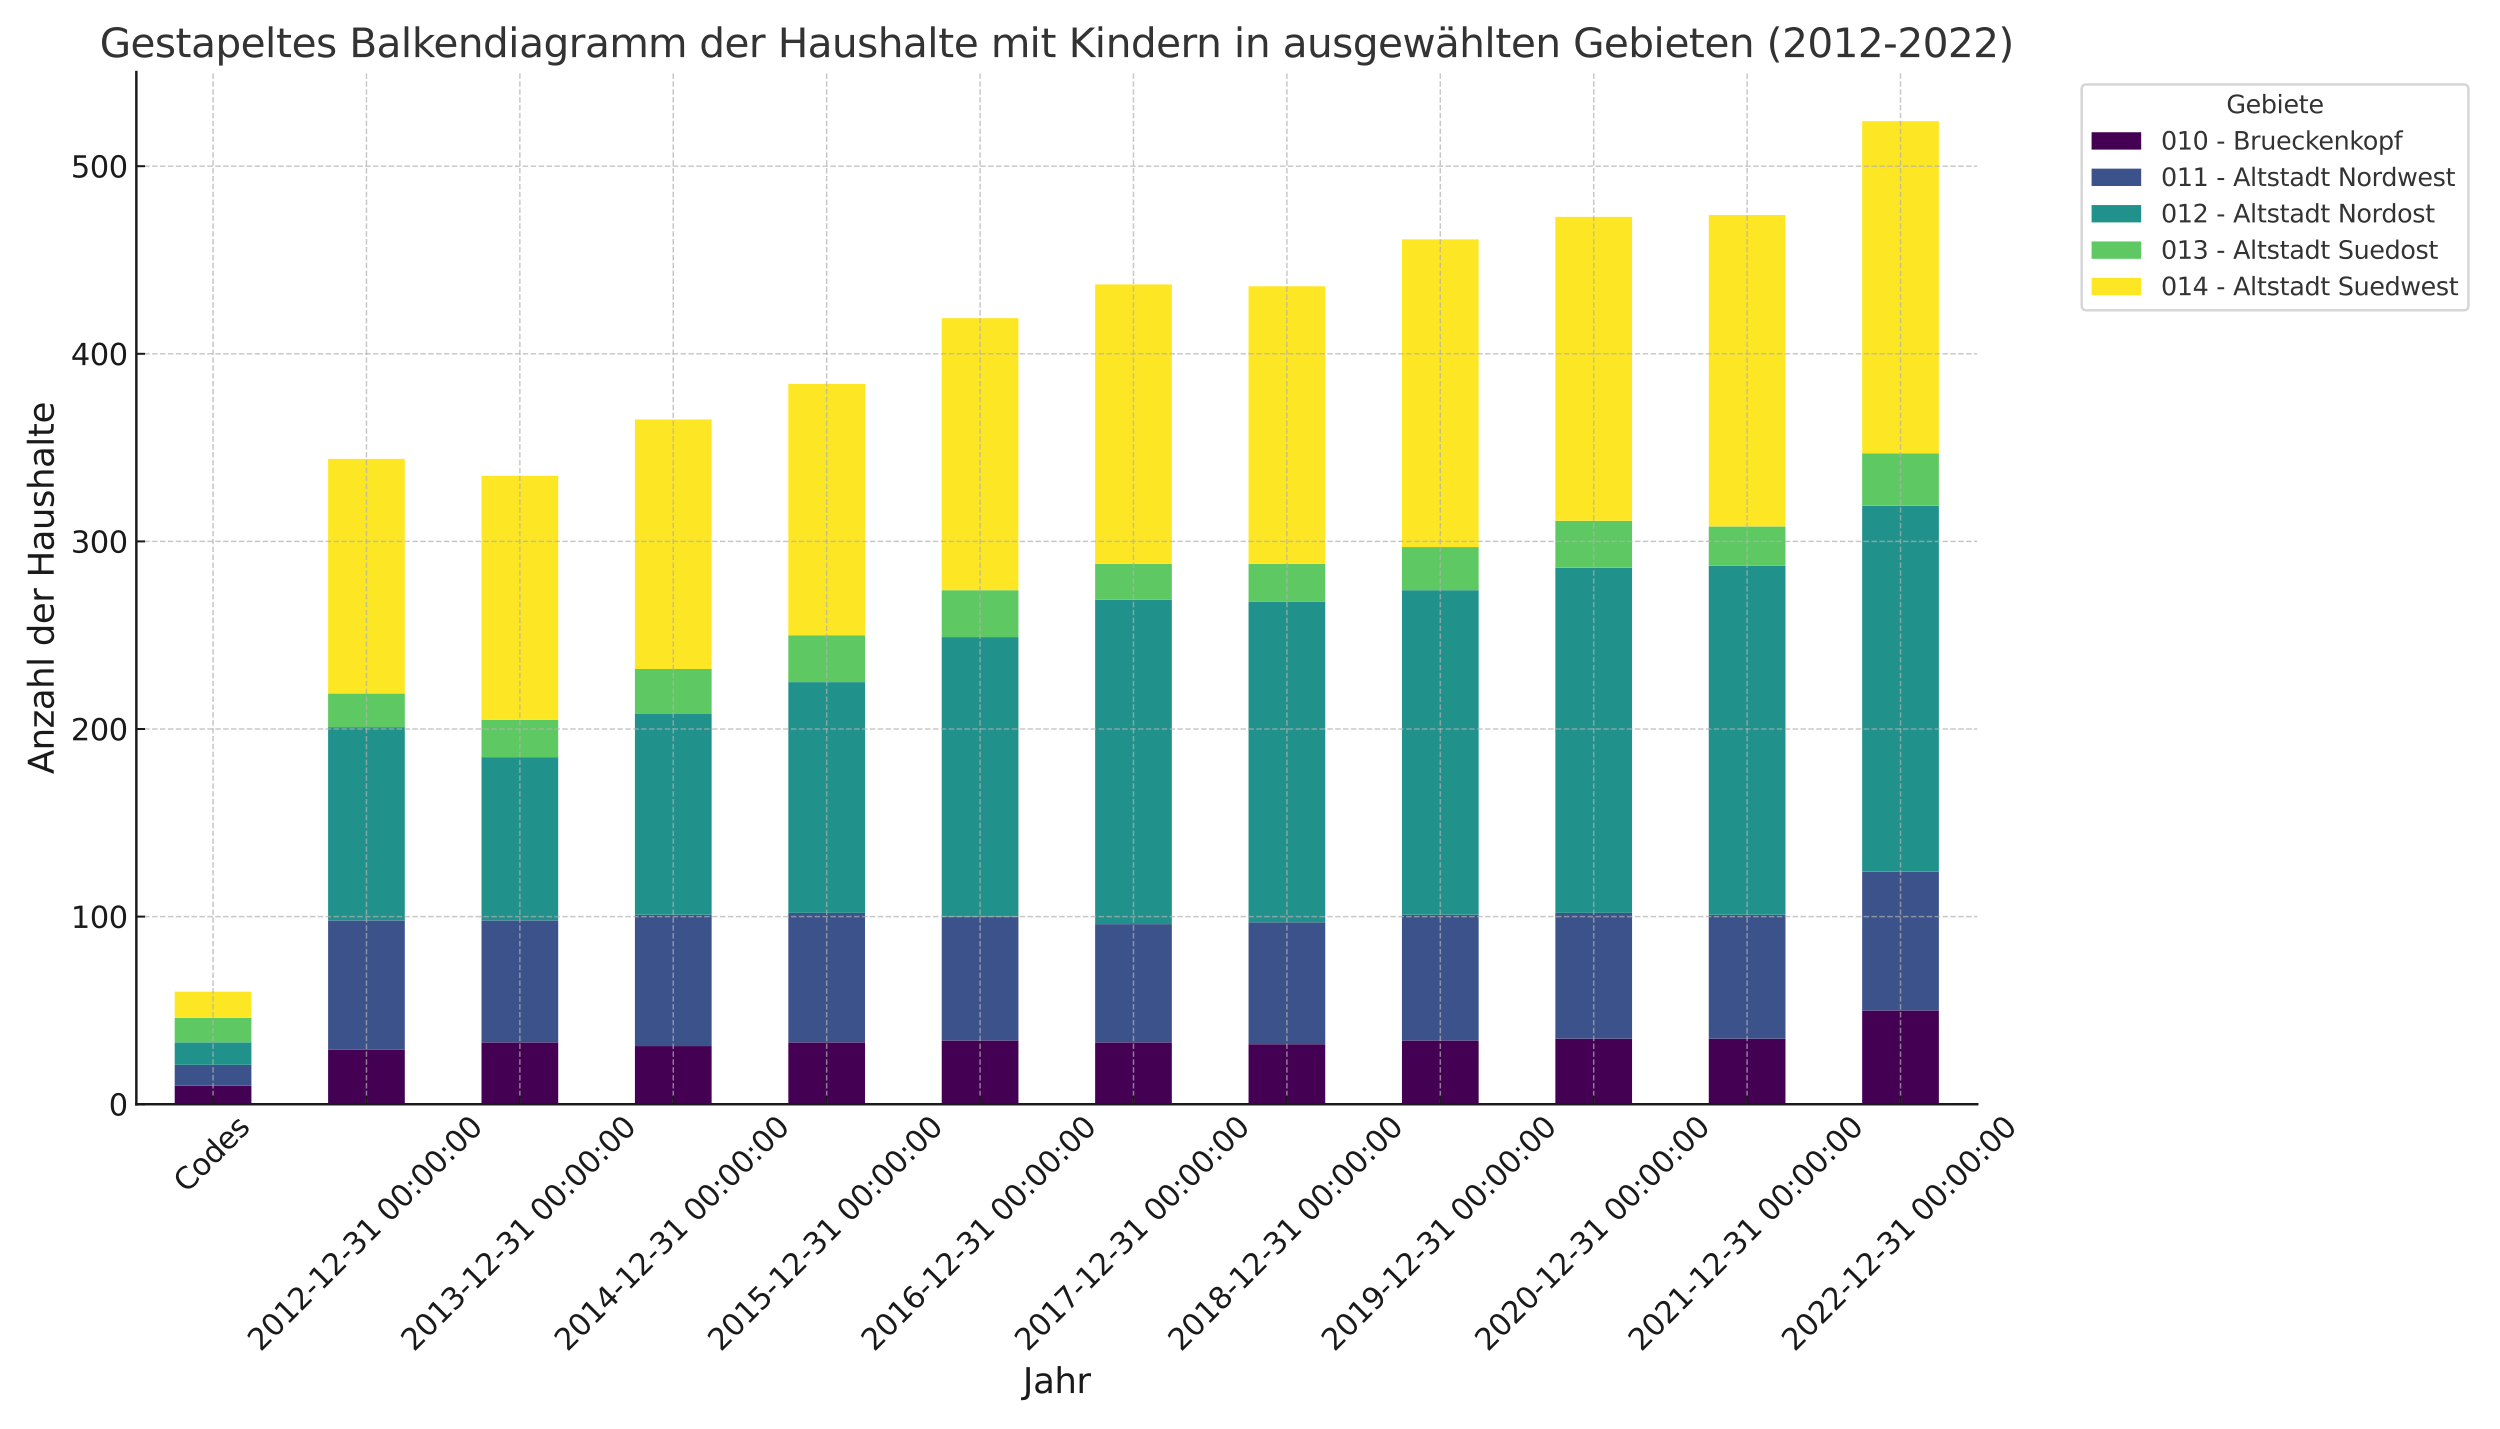 <?xml version="1.0" encoding="utf-8" standalone="no"?>
<!DOCTYPE svg PUBLIC "-//W3C//DTD SVG 1.1//EN"
  "http://www.w3.org/Graphics/SVG/1.1/DTD/svg11.dtd">
<svg xmlns:xlink="http://www.w3.org/1999/xlink" width="1008pt" height="576pt" viewBox="0 0 1008 576" xmlns="http://www.w3.org/2000/svg" version="1.1">
 <defs>
  <style type="text/css">*{stroke-linejoin: round; stroke-linecap: butt}</style>
 </defs>
 <g id="figure_1">
  <g id="patch_1">
   <path d="M 0 576 
L 1008 576 
L 1008 0 
L 0 0 
z
" style="fill: #ffffff"/>
  </g>
  <g id="axes_1">
   <g id="patch_2">
    <path d="M 54.975 445.22 
L 797.215 445.22 
L 797.215 29.04 
L 54.975 29.04 
z
" style="fill: #ffffff"/>
   </g>
   <g id="patch_3">
    <path d="M 70.438 445.22 
L 101.365 445.22 
L 101.365 437.655 
L 70.438 437.655 
z
" clip-path="url(#pa07ea43e99)" style="fill: #440154"/>
   </g>
   <g id="patch_4">
    <path d="M 132.292 445.22 
L 163.218 445.22 
L 163.218 423.283 
L 132.292 423.283 
z
" clip-path="url(#pa07ea43e99)" style="fill: #440154"/>
   </g>
   <g id="patch_5">
    <path d="M 194.145 445.22 
L 225.072 445.22 
L 225.072 420.258 
L 194.145 420.258 
z
" clip-path="url(#pa07ea43e99)" style="fill: #440154"/>
   </g>
   <g id="patch_6">
    <path d="M 255.998 445.22 
L 286.925 445.22 
L 286.925 421.771 
L 255.998 421.771 
z
" clip-path="url(#pa07ea43e99)" style="fill: #440154"/>
   </g>
   <g id="patch_7">
    <path d="M 317.852 445.22 
L 348.778 445.22 
L 348.778 420.258 
L 317.852 420.258 
z
" clip-path="url(#pa07ea43e99)" style="fill: #440154"/>
   </g>
   <g id="patch_8">
    <path d="M 379.705 445.22 
L 410.632 445.22 
L 410.632 419.501 
L 379.705 419.501 
z
" clip-path="url(#pa07ea43e99)" style="fill: #440154"/>
   </g>
   <g id="patch_9">
    <path d="M 441.558 445.22 
L 472.485 445.22 
L 472.485 420.258 
L 441.558 420.258 
z
" clip-path="url(#pa07ea43e99)" style="fill: #440154"/>
   </g>
   <g id="patch_10">
    <path d="M 503.412 445.22 
L 534.338 445.22 
L 534.338 421.014 
L 503.412 421.014 
z
" clip-path="url(#pa07ea43e99)" style="fill: #440154"/>
   </g>
   <g id="patch_11">
    <path d="M 565.265 445.22 
L 596.192 445.22 
L 596.192 419.501 
L 565.265 419.501 
z
" clip-path="url(#pa07ea43e99)" style="fill: #440154"/>
   </g>
   <g id="patch_12">
    <path d="M 627.118 445.22 
L 658.045 445.22 
L 658.045 418.745 
L 627.118 418.745 
z
" clip-path="url(#pa07ea43e99)" style="fill: #440154"/>
   </g>
   <g id="patch_13">
    <path d="M 688.972 445.22 
L 719.898 445.22 
L 719.898 418.745 
L 688.972 418.745 
z
" clip-path="url(#pa07ea43e99)" style="fill: #440154"/>
   </g>
   <g id="patch_14">
    <path d="M 750.825 445.22 
L 781.752 445.22 
L 781.752 407.399 
L 750.825 407.399 
z
" clip-path="url(#pa07ea43e99)" style="fill: #440154"/>
   </g>
   <g id="patch_15">
    <path d="M 70.438 437.655 
L 101.365 437.655 
L 101.365 429.335 
L 70.438 429.335 
z
" clip-path="url(#pa07ea43e99)" style="fill: #3b528b"/>
   </g>
   <g id="patch_16">
    <path d="M 132.292 423.283 
L 163.218 423.283 
L 163.218 371.091 
L 132.292 371.091 
z
" clip-path="url(#pa07ea43e99)" style="fill: #3b528b"/>
   </g>
   <g id="patch_17">
    <path d="M 194.145 420.258 
L 225.072 420.258 
L 225.072 371.091 
L 194.145 371.091 
z
" clip-path="url(#pa07ea43e99)" style="fill: #3b528b"/>
   </g>
   <g id="patch_18">
    <path d="M 255.998 421.771 
L 286.925 421.771 
L 286.925 368.822 
L 255.998 368.822 
z
" clip-path="url(#pa07ea43e99)" style="fill: #3b528b"/>
   </g>
   <g id="patch_19">
    <path d="M 317.852 420.258 
L 348.778 420.258 
L 348.778 368.065 
L 317.852 368.065 
z
" clip-path="url(#pa07ea43e99)" style="fill: #3b528b"/>
   </g>
   <g id="patch_20">
    <path d="M 379.705 419.501 
L 410.632 419.501 
L 410.632 369.578 
L 379.705 369.578 
z
" clip-path="url(#pa07ea43e99)" style="fill: #3b528b"/>
   </g>
   <g id="patch_21">
    <path d="M 441.558 420.258 
L 472.485 420.258 
L 472.485 372.604 
L 441.558 372.604 
z
" clip-path="url(#pa07ea43e99)" style="fill: #3b528b"/>
   </g>
   <g id="patch_22">
    <path d="M 503.412 421.014 
L 534.338 421.014 
L 534.338 371.847 
L 503.412 371.847 
z
" clip-path="url(#pa07ea43e99)" style="fill: #3b528b"/>
   </g>
   <g id="patch_23">
    <path d="M 565.265 419.501 
L 596.192 419.501 
L 596.192 368.822 
L 565.265 368.822 
z
" clip-path="url(#pa07ea43e99)" style="fill: #3b528b"/>
   </g>
   <g id="patch_24">
    <path d="M 627.118 418.745 
L 658.045 418.745 
L 658.045 368.065 
L 627.118 368.065 
z
" clip-path="url(#pa07ea43e99)" style="fill: #3b528b"/>
   </g>
   <g id="patch_25">
    <path d="M 688.972 418.745 
L 719.898 418.745 
L 719.898 368.822 
L 688.972 368.822 
z
" clip-path="url(#pa07ea43e99)" style="fill: #3b528b"/>
   </g>
   <g id="patch_26">
    <path d="M 750.825 407.399 
L 781.752 407.399 
L 781.752 351.424 
L 750.825 351.424 
z
" clip-path="url(#pa07ea43e99)" style="fill: #3b528b"/>
   </g>
   <g id="patch_27">
    <path d="M 70.438 429.335 
L 101.365 429.335 
L 101.365 420.258 
L 70.438 420.258 
z
" clip-path="url(#pa07ea43e99)" style="fill: #21918c"/>
   </g>
   <g id="patch_28">
    <path d="M 132.292 371.091 
L 163.218 371.091 
L 163.218 293.18 
L 132.292 293.18 
z
" clip-path="url(#pa07ea43e99)" style="fill: #21918c"/>
   </g>
   <g id="patch_29">
    <path d="M 194.145 371.091 
L 225.072 371.091 
L 225.072 305.283 
L 194.145 305.283 
z
" clip-path="url(#pa07ea43e99)" style="fill: #21918c"/>
   </g>
   <g id="patch_30">
    <path d="M 255.998 368.822 
L 286.925 368.822 
L 286.925 287.885 
L 255.998 287.885 
z
" clip-path="url(#pa07ea43e99)" style="fill: #21918c"/>
   </g>
   <g id="patch_31">
    <path d="M 317.852 368.065 
L 348.778 368.065 
L 348.778 275.026 
L 317.852 275.026 
z
" clip-path="url(#pa07ea43e99)" style="fill: #21918c"/>
   </g>
   <g id="patch_32">
    <path d="M 379.705 369.578 
L 410.632 369.578 
L 410.632 256.872 
L 379.705 256.872 
z
" clip-path="url(#pa07ea43e99)" style="fill: #21918c"/>
   </g>
   <g id="patch_33">
    <path d="M 441.558 372.604 
L 472.485 372.604 
L 472.485 241.744 
L 441.558 241.744 
z
" clip-path="url(#pa07ea43e99)" style="fill: #21918c"/>
   </g>
   <g id="patch_34">
    <path d="M 503.412 371.847 
L 534.338 371.847 
L 534.338 242.5 
L 503.412 242.5 
z
" clip-path="url(#pa07ea43e99)" style="fill: #21918c"/>
   </g>
   <g id="patch_35">
    <path d="M 565.265 368.822 
L 596.192 368.822 
L 596.192 237.962 
L 565.265 237.962 
z
" clip-path="url(#pa07ea43e99)" style="fill: #21918c"/>
   </g>
   <g id="patch_36">
    <path d="M 627.118 368.065 
L 658.045 368.065 
L 658.045 228.885 
L 627.118 228.885 
z
" clip-path="url(#pa07ea43e99)" style="fill: #21918c"/>
   </g>
   <g id="patch_37">
    <path d="M 688.972 368.822 
L 719.898 368.822 
L 719.898 228.128 
L 688.972 228.128 
z
" clip-path="url(#pa07ea43e99)" style="fill: #21918c"/>
   </g>
   <g id="patch_38">
    <path d="M 750.825 351.424 
L 781.752 351.424 
L 781.752 203.923 
L 750.825 203.923 
z
" clip-path="url(#pa07ea43e99)" style="fill: #21918c"/>
   </g>
   <g id="patch_39">
    <path d="M 70.438 420.258 
L 101.365 420.258 
L 101.365 410.424 
L 70.438 410.424 
z
" clip-path="url(#pa07ea43e99)" style="fill: #5ec962"/>
   </g>
   <g id="patch_40">
    <path d="M 132.292 293.18 
L 163.218 293.18 
L 163.218 279.565 
L 132.292 279.565 
z
" clip-path="url(#pa07ea43e99)" style="fill: #5ec962"/>
   </g>
   <g id="patch_41">
    <path d="M 194.145 305.283 
L 225.072 305.283 
L 225.072 290.154 
L 194.145 290.154 
z
" clip-path="url(#pa07ea43e99)" style="fill: #5ec962"/>
   </g>
   <g id="patch_42">
    <path d="M 255.998 287.885 
L 286.925 287.885 
L 286.925 269.731 
L 255.998 269.731 
z
" clip-path="url(#pa07ea43e99)" style="fill: #5ec962"/>
   </g>
   <g id="patch_43">
    <path d="M 317.852 275.026 
L 348.778 275.026 
L 348.778 256.116 
L 317.852 256.116 
z
" clip-path="url(#pa07ea43e99)" style="fill: #5ec962"/>
   </g>
   <g id="patch_44">
    <path d="M 379.705 256.872 
L 410.632 256.872 
L 410.632 237.962 
L 379.705 237.962 
z
" clip-path="url(#pa07ea43e99)" style="fill: #5ec962"/>
   </g>
   <g id="patch_45">
    <path d="M 441.558 241.744 
L 472.485 241.744 
L 472.485 227.372 
L 441.558 227.372 
z
" clip-path="url(#pa07ea43e99)" style="fill: #5ec962"/>
   </g>
   <g id="patch_46">
    <path d="M 503.412 242.5 
L 534.338 242.5 
L 534.338 227.372 
L 503.412 227.372 
z
" clip-path="url(#pa07ea43e99)" style="fill: #5ec962"/>
   </g>
   <g id="patch_47">
    <path d="M 565.265 237.962 
L 596.192 237.962 
L 596.192 220.564 
L 565.265 220.564 
z
" clip-path="url(#pa07ea43e99)" style="fill: #5ec962"/>
   </g>
   <g id="patch_48">
    <path d="M 627.118 228.885 
L 658.045 228.885 
L 658.045 209.974 
L 627.118 209.974 
z
" clip-path="url(#pa07ea43e99)" style="fill: #5ec962"/>
   </g>
   <g id="patch_49">
    <path d="M 688.972 228.128 
L 719.898 228.128 
L 719.898 212.244 
L 688.972 212.244 
z
" clip-path="url(#pa07ea43e99)" style="fill: #5ec962"/>
   </g>
   <g id="patch_50">
    <path d="M 750.825 203.923 
L 781.752 203.923 
L 781.752 182.744 
L 750.825 182.744 
z
" clip-path="url(#pa07ea43e99)" style="fill: #5ec962"/>
   </g>
   <g id="patch_51">
    <path d="M 70.438 410.424 
L 101.365 410.424 
L 101.365 399.835 
L 70.438 399.835 
z
" clip-path="url(#pa07ea43e99)" style="fill: #fde725"/>
   </g>
   <g id="patch_52">
    <path d="M 132.292 279.565 
L 163.218 279.565 
L 163.218 185.013 
L 132.292 185.013 
z
" clip-path="url(#pa07ea43e99)" style="fill: #fde725"/>
   </g>
   <g id="patch_53">
    <path d="M 194.145 290.154 
L 225.072 290.154 
L 225.072 191.82 
L 194.145 191.82 
z
" clip-path="url(#pa07ea43e99)" style="fill: #fde725"/>
   </g>
   <g id="patch_54">
    <path d="M 255.998 269.731 
L 286.925 269.731 
L 286.925 169.128 
L 255.998 169.128 
z
" clip-path="url(#pa07ea43e99)" style="fill: #fde725"/>
   </g>
   <g id="patch_55">
    <path d="M 317.852 256.116 
L 348.778 256.116 
L 348.778 154.756 
L 317.852 154.756 
z
" clip-path="url(#pa07ea43e99)" style="fill: #fde725"/>
   </g>
   <g id="patch_56">
    <path d="M 379.705 237.962 
L 410.632 237.962 
L 410.632 128.282 
L 379.705 128.282 
z
" clip-path="url(#pa07ea43e99)" style="fill: #fde725"/>
   </g>
   <g id="patch_57">
    <path d="M 441.558 227.372 
L 472.485 227.372 
L 472.485 114.666 
L 441.558 114.666 
z
" clip-path="url(#pa07ea43e99)" style="fill: #fde725"/>
   </g>
   <g id="patch_58">
    <path d="M 503.412 227.372 
L 534.338 227.372 
L 534.338 115.423 
L 503.412 115.423 
z
" clip-path="url(#pa07ea43e99)" style="fill: #fde725"/>
   </g>
   <g id="patch_59">
    <path d="M 565.265 220.564 
L 596.192 220.564 
L 596.192 96.512 
L 565.265 96.512 
z
" clip-path="url(#pa07ea43e99)" style="fill: #fde725"/>
   </g>
   <g id="patch_60">
    <path d="M 627.118 209.974 
L 658.045 209.974 
L 658.045 87.435 
L 627.118 87.435 
z
" clip-path="url(#pa07ea43e99)" style="fill: #fde725"/>
   </g>
   <g id="patch_61">
    <path d="M 688.972 212.244 
L 719.898 212.244 
L 719.898 86.679 
L 688.972 86.679 
z
" clip-path="url(#pa07ea43e99)" style="fill: #fde725"/>
   </g>
   <g id="patch_62">
    <path d="M 750.825 182.744 
L 781.752 182.744 
L 781.752 48.858 
L 750.825 48.858 
z
" clip-path="url(#pa07ea43e99)" style="fill: #fde725"/>
   </g>
   <g id="matplotlib.axis_1">
    <g id="xtick_1">
     <g id="line2d_1">
      <path d="M 85.902 445.22 
L 85.902 29.04 
" clip-path="url(#pa07ea43e99)" style="fill: none; stroke-dasharray: 2.22,0.96; stroke-dashoffset: 0; stroke: #b0b0b0; stroke-opacity: 0.7; stroke-width: 0.6"/>
     </g>
     <g id="line2d_2">
      <defs>
       <path id="m38941f641b" d="M 0 0 
L 0 -3.5 
" style="stroke: #1a1a1a; stroke-width: 0.8"/>
      </defs>
      <g>
       <use xlink:href="#m38941f641b" x="85.902" y="445.22" style="fill: #1a1a1a; stroke: #1a1a1a; stroke-width: 0.8"/>
      </g>
     </g>
     <g id="text_1">
      <!-- Codes -->
      <g style="fill: #1a1a1a" transform="translate(75.17 481.312) rotate(-45) scale(0.12 -0.12)">
       <defs>
        <path id="DejaVuSans-43" d="M 4122 4306 
L 4122 3641 
Q 3803 3938 3442 4084 
Q 3081 4231 2675 4231 
Q 1875 4231 1450 3742 
Q 1025 3253 1025 2328 
Q 1025 1406 1450 917 
Q 1875 428 2675 428 
Q 3081 428 3442 575 
Q 3803 722 4122 1019 
L 4122 359 
Q 3791 134 3420 21 
Q 3050 -91 2638 -91 
Q 1578 -91 968 557 
Q 359 1206 359 2328 
Q 359 3453 968 4101 
Q 1578 4750 2638 4750 
Q 3056 4750 3426 4639 
Q 3797 4528 4122 4306 
z
" transform="scale(0.016)"/>
        <path id="DejaVuSans-6f" d="M 1959 3097 
Q 1497 3097 1228 2736 
Q 959 2375 959 1747 
Q 959 1119 1226 758 
Q 1494 397 1959 397 
Q 2419 397 2687 759 
Q 2956 1122 2956 1747 
Q 2956 2369 2687 2733 
Q 2419 3097 1959 3097 
z
M 1959 3584 
Q 2709 3584 3137 3096 
Q 3566 2609 3566 1747 
Q 3566 888 3137 398 
Q 2709 -91 1959 -91 
Q 1206 -91 779 398 
Q 353 888 353 1747 
Q 353 2609 779 3096 
Q 1206 3584 1959 3584 
z
" transform="scale(0.016)"/>
        <path id="DejaVuSans-64" d="M 2906 2969 
L 2906 4863 
L 3481 4863 
L 3481 0 
L 2906 0 
L 2906 525 
Q 2725 213 2448 61 
Q 2172 -91 1784 -91 
Q 1150 -91 751 415 
Q 353 922 353 1747 
Q 353 2572 751 3078 
Q 1150 3584 1784 3584 
Q 2172 3584 2448 3432 
Q 2725 3281 2906 2969 
z
M 947 1747 
Q 947 1113 1208 752 
Q 1469 391 1925 391 
Q 2381 391 2643 752 
Q 2906 1113 2906 1747 
Q 2906 2381 2643 2742 
Q 2381 3103 1925 3103 
Q 1469 3103 1208 2742 
Q 947 2381 947 1747 
z
" transform="scale(0.016)"/>
        <path id="DejaVuSans-65" d="M 3597 1894 
L 3597 1613 
L 953 1613 
Q 991 1019 1311 708 
Q 1631 397 2203 397 
Q 2534 397 2845 478 
Q 3156 559 3463 722 
L 3463 178 
Q 3153 47 2828 -22 
Q 2503 -91 2169 -91 
Q 1331 -91 842 396 
Q 353 884 353 1716 
Q 353 2575 817 3079 
Q 1281 3584 2069 3584 
Q 2775 3584 3186 3129 
Q 3597 2675 3597 1894 
z
M 3022 2063 
Q 3016 2534 2758 2815 
Q 2500 3097 2075 3097 
Q 1594 3097 1305 2825 
Q 1016 2553 972 2059 
L 3022 2063 
z
" transform="scale(0.016)"/>
        <path id="DejaVuSans-73" d="M 2834 3397 
L 2834 2853 
Q 2591 2978 2328 3040 
Q 2066 3103 1784 3103 
Q 1356 3103 1142 2972 
Q 928 2841 928 2578 
Q 928 2378 1081 2264 
Q 1234 2150 1697 2047 
L 1894 2003 
Q 2506 1872 2764 1633 
Q 3022 1394 3022 966 
Q 3022 478 2636 193 
Q 2250 -91 1575 -91 
Q 1294 -91 989 -36 
Q 684 19 347 128 
L 347 722 
Q 666 556 975 473 
Q 1284 391 1588 391 
Q 1994 391 2212 530 
Q 2431 669 2431 922 
Q 2431 1156 2273 1281 
Q 2116 1406 1581 1522 
L 1381 1569 
Q 847 1681 609 1914 
Q 372 2147 372 2553 
Q 372 3047 722 3315 
Q 1072 3584 1716 3584 
Q 2034 3584 2315 3537 
Q 2597 3491 2834 3397 
z
" transform="scale(0.016)"/>
       </defs>
       <use xlink:href="#DejaVuSans-43"/>
       <use xlink:href="#DejaVuSans-6f" x="69.824"/>
       <use xlink:href="#DejaVuSans-64" x="131.006"/>
       <use xlink:href="#DejaVuSans-65" x="194.482"/>
       <use xlink:href="#DejaVuSans-73" x="256.006"/>
      </g>
     </g>
    </g>
    <g id="xtick_2">
     <g id="line2d_3">
      <path d="M 147.755 445.22 
L 147.755 29.04 
" clip-path="url(#pa07ea43e99)" style="fill: none; stroke-dasharray: 2.22,0.96; stroke-dashoffset: 0; stroke: #b0b0b0; stroke-opacity: 0.7; stroke-width: 0.6"/>
     </g>
     <g id="line2d_4">
      <g>
       <use xlink:href="#m38941f641b" x="147.755" y="445.22" style="fill: #1a1a1a; stroke: #1a1a1a; stroke-width: 0.8"/>
      </g>
     </g>
     <g id="text_2">
      <!-- 2012-12-31 00:00:00 -->
      <g style="fill: #1a1a1a" transform="translate(105.037 545.286) rotate(-45) scale(0.12 -0.12)">
       <defs>
        <path id="DejaVuSans-32" d="M 1228 531 
L 3431 531 
L 3431 0 
L 469 0 
L 469 531 
Q 828 903 1448 1529 
Q 2069 2156 2228 2338 
Q 2531 2678 2651 2914 
Q 2772 3150 2772 3378 
Q 2772 3750 2511 3984 
Q 2250 4219 1831 4219 
Q 1534 4219 1204 4116 
Q 875 4013 500 3803 
L 500 4441 
Q 881 4594 1212 4672 
Q 1544 4750 1819 4750 
Q 2544 4750 2975 4387 
Q 3406 4025 3406 3419 
Q 3406 3131 3298 2873 
Q 3191 2616 2906 2266 
Q 2828 2175 2409 1742 
Q 1991 1309 1228 531 
z
" transform="scale(0.016)"/>
        <path id="DejaVuSans-30" d="M 2034 4250 
Q 1547 4250 1301 3770 
Q 1056 3291 1056 2328 
Q 1056 1369 1301 889 
Q 1547 409 2034 409 
Q 2525 409 2770 889 
Q 3016 1369 3016 2328 
Q 3016 3291 2770 3770 
Q 2525 4250 2034 4250 
z
M 2034 4750 
Q 2819 4750 3233 4129 
Q 3647 3509 3647 2328 
Q 3647 1150 3233 529 
Q 2819 -91 2034 -91 
Q 1250 -91 836 529 
Q 422 1150 422 2328 
Q 422 3509 836 4129 
Q 1250 4750 2034 4750 
z
" transform="scale(0.016)"/>
        <path id="DejaVuSans-31" d="M 794 531 
L 1825 531 
L 1825 4091 
L 703 3866 
L 703 4441 
L 1819 4666 
L 2450 4666 
L 2450 531 
L 3481 531 
L 3481 0 
L 794 0 
L 794 531 
z
" transform="scale(0.016)"/>
        <path id="DejaVuSans-2d" d="M 313 2009 
L 1997 2009 
L 1997 1497 
L 313 1497 
L 313 2009 
z
" transform="scale(0.016)"/>
        <path id="DejaVuSans-33" d="M 2597 2516 
Q 3050 2419 3304 2112 
Q 3559 1806 3559 1356 
Q 3559 666 3084 287 
Q 2609 -91 1734 -91 
Q 1441 -91 1130 -33 
Q 819 25 488 141 
L 488 750 
Q 750 597 1062 519 
Q 1375 441 1716 441 
Q 2309 441 2620 675 
Q 2931 909 2931 1356 
Q 2931 1769 2642 2001 
Q 2353 2234 1838 2234 
L 1294 2234 
L 1294 2753 
L 1863 2753 
Q 2328 2753 2575 2939 
Q 2822 3125 2822 3475 
Q 2822 3834 2567 4026 
Q 2313 4219 1838 4219 
Q 1578 4219 1281 4162 
Q 984 4106 628 3988 
L 628 4550 
Q 988 4650 1302 4700 
Q 1616 4750 1894 4750 
Q 2613 4750 3031 4423 
Q 3450 4097 3450 3541 
Q 3450 3153 3228 2886 
Q 3006 2619 2597 2516 
z
" transform="scale(0.016)"/>
        <path id="DejaVuSans-20" transform="scale(0.016)"/>
        <path id="DejaVuSans-3a" d="M 750 794 
L 1409 794 
L 1409 0 
L 750 0 
L 750 794 
z
M 750 3309 
L 1409 3309 
L 1409 2516 
L 750 2516 
L 750 3309 
z
" transform="scale(0.016)"/>
       </defs>
       <use xlink:href="#DejaVuSans-32"/>
       <use xlink:href="#DejaVuSans-30" x="63.623"/>
       <use xlink:href="#DejaVuSans-31" x="127.246"/>
       <use xlink:href="#DejaVuSans-32" x="190.869"/>
       <use xlink:href="#DejaVuSans-2d" x="254.492"/>
       <use xlink:href="#DejaVuSans-31" x="290.576"/>
       <use xlink:href="#DejaVuSans-32" x="354.199"/>
       <use xlink:href="#DejaVuSans-2d" x="417.822"/>
       <use xlink:href="#DejaVuSans-33" x="453.906"/>
       <use xlink:href="#DejaVuSans-31" x="517.529"/>
       <use xlink:href="#DejaVuSans-20" x="581.152"/>
       <use xlink:href="#DejaVuSans-30" x="612.939"/>
       <use xlink:href="#DejaVuSans-30" x="676.562"/>
       <use xlink:href="#DejaVuSans-3a" x="740.186"/>
       <use xlink:href="#DejaVuSans-30" x="773.877"/>
       <use xlink:href="#DejaVuSans-30" x="837.5"/>
       <use xlink:href="#DejaVuSans-3a" x="901.123"/>
       <use xlink:href="#DejaVuSans-30" x="934.814"/>
       <use xlink:href="#DejaVuSans-30" x="998.438"/>
      </g>
     </g>
    </g>
    <g id="xtick_3">
     <g id="line2d_5">
      <path d="M 209.608 445.22 
L 209.608 29.04 
" clip-path="url(#pa07ea43e99)" style="fill: none; stroke-dasharray: 2.22,0.96; stroke-dashoffset: 0; stroke: #b0b0b0; stroke-opacity: 0.7; stroke-width: 0.6"/>
     </g>
     <g id="line2d_6">
      <g>
       <use xlink:href="#m38941f641b" x="209.608" y="445.22" style="fill: #1a1a1a; stroke: #1a1a1a; stroke-width: 0.8"/>
      </g>
     </g>
     <g id="text_3">
      <!-- 2013-12-31 00:00:00 -->
      <g style="fill: #1a1a1a" transform="translate(166.89 545.286) rotate(-45) scale(0.12 -0.12)">
       <use xlink:href="#DejaVuSans-32"/>
       <use xlink:href="#DejaVuSans-30" x="63.623"/>
       <use xlink:href="#DejaVuSans-31" x="127.246"/>
       <use xlink:href="#DejaVuSans-33" x="190.869"/>
       <use xlink:href="#DejaVuSans-2d" x="254.492"/>
       <use xlink:href="#DejaVuSans-31" x="290.576"/>
       <use xlink:href="#DejaVuSans-32" x="354.199"/>
       <use xlink:href="#DejaVuSans-2d" x="417.822"/>
       <use xlink:href="#DejaVuSans-33" x="453.906"/>
       <use xlink:href="#DejaVuSans-31" x="517.529"/>
       <use xlink:href="#DejaVuSans-20" x="581.152"/>
       <use xlink:href="#DejaVuSans-30" x="612.939"/>
       <use xlink:href="#DejaVuSans-30" x="676.562"/>
       <use xlink:href="#DejaVuSans-3a" x="740.186"/>
       <use xlink:href="#DejaVuSans-30" x="773.877"/>
       <use xlink:href="#DejaVuSans-30" x="837.5"/>
       <use xlink:href="#DejaVuSans-3a" x="901.123"/>
       <use xlink:href="#DejaVuSans-30" x="934.814"/>
       <use xlink:href="#DejaVuSans-30" x="998.438"/>
      </g>
     </g>
    </g>
    <g id="xtick_4">
     <g id="line2d_7">
      <path d="M 271.462 445.22 
L 271.462 29.04 
" clip-path="url(#pa07ea43e99)" style="fill: none; stroke-dasharray: 2.22,0.96; stroke-dashoffset: 0; stroke: #b0b0b0; stroke-opacity: 0.7; stroke-width: 0.6"/>
     </g>
     <g id="line2d_8">
      <g>
       <use xlink:href="#m38941f641b" x="271.462" y="445.22" style="fill: #1a1a1a; stroke: #1a1a1a; stroke-width: 0.8"/>
      </g>
     </g>
     <g id="text_4">
      <!-- 2014-12-31 00:00:00 -->
      <g style="fill: #1a1a1a" transform="translate(228.744 545.286) rotate(-45) scale(0.12 -0.12)">
       <defs>
        <path id="DejaVuSans-34" d="M 2419 4116 
L 825 1625 
L 2419 1625 
L 2419 4116 
z
M 2253 4666 
L 3047 4666 
L 3047 1625 
L 3713 1625 
L 3713 1100 
L 3047 1100 
L 3047 0 
L 2419 0 
L 2419 1100 
L 313 1100 
L 313 1709 
L 2253 4666 
z
" transform="scale(0.016)"/>
       </defs>
       <use xlink:href="#DejaVuSans-32"/>
       <use xlink:href="#DejaVuSans-30" x="63.623"/>
       <use xlink:href="#DejaVuSans-31" x="127.246"/>
       <use xlink:href="#DejaVuSans-34" x="190.869"/>
       <use xlink:href="#DejaVuSans-2d" x="254.492"/>
       <use xlink:href="#DejaVuSans-31" x="290.576"/>
       <use xlink:href="#DejaVuSans-32" x="354.199"/>
       <use xlink:href="#DejaVuSans-2d" x="417.822"/>
       <use xlink:href="#DejaVuSans-33" x="453.906"/>
       <use xlink:href="#DejaVuSans-31" x="517.529"/>
       <use xlink:href="#DejaVuSans-20" x="581.152"/>
       <use xlink:href="#DejaVuSans-30" x="612.939"/>
       <use xlink:href="#DejaVuSans-30" x="676.562"/>
       <use xlink:href="#DejaVuSans-3a" x="740.186"/>
       <use xlink:href="#DejaVuSans-30" x="773.877"/>
       <use xlink:href="#DejaVuSans-30" x="837.5"/>
       <use xlink:href="#DejaVuSans-3a" x="901.123"/>
       <use xlink:href="#DejaVuSans-30" x="934.814"/>
       <use xlink:href="#DejaVuSans-30" x="998.438"/>
      </g>
     </g>
    </g>
    <g id="xtick_5">
     <g id="line2d_9">
      <path d="M 333.315 445.22 
L 333.315 29.04 
" clip-path="url(#pa07ea43e99)" style="fill: none; stroke-dasharray: 2.22,0.96; stroke-dashoffset: 0; stroke: #b0b0b0; stroke-opacity: 0.7; stroke-width: 0.6"/>
     </g>
     <g id="line2d_10">
      <g>
       <use xlink:href="#m38941f641b" x="333.315" y="445.22" style="fill: #1a1a1a; stroke: #1a1a1a; stroke-width: 0.8"/>
      </g>
     </g>
     <g id="text_5">
      <!-- 2015-12-31 00:00:00 -->
      <g style="fill: #1a1a1a" transform="translate(290.597 545.286) rotate(-45) scale(0.12 -0.12)">
       <defs>
        <path id="DejaVuSans-35" d="M 691 4666 
L 3169 4666 
L 3169 4134 
L 1269 4134 
L 1269 2991 
Q 1406 3038 1543 3061 
Q 1681 3084 1819 3084 
Q 2600 3084 3056 2656 
Q 3513 2228 3513 1497 
Q 3513 744 3044 326 
Q 2575 -91 1722 -91 
Q 1428 -91 1123 -41 
Q 819 9 494 109 
L 494 744 
Q 775 591 1075 516 
Q 1375 441 1709 441 
Q 2250 441 2565 725 
Q 2881 1009 2881 1497 
Q 2881 1984 2565 2268 
Q 2250 2553 1709 2553 
Q 1456 2553 1204 2497 
Q 953 2441 691 2322 
L 691 4666 
z
" transform="scale(0.016)"/>
       </defs>
       <use xlink:href="#DejaVuSans-32"/>
       <use xlink:href="#DejaVuSans-30" x="63.623"/>
       <use xlink:href="#DejaVuSans-31" x="127.246"/>
       <use xlink:href="#DejaVuSans-35" x="190.869"/>
       <use xlink:href="#DejaVuSans-2d" x="254.492"/>
       <use xlink:href="#DejaVuSans-31" x="290.576"/>
       <use xlink:href="#DejaVuSans-32" x="354.199"/>
       <use xlink:href="#DejaVuSans-2d" x="417.822"/>
       <use xlink:href="#DejaVuSans-33" x="453.906"/>
       <use xlink:href="#DejaVuSans-31" x="517.529"/>
       <use xlink:href="#DejaVuSans-20" x="581.152"/>
       <use xlink:href="#DejaVuSans-30" x="612.939"/>
       <use xlink:href="#DejaVuSans-30" x="676.562"/>
       <use xlink:href="#DejaVuSans-3a" x="740.186"/>
       <use xlink:href="#DejaVuSans-30" x="773.877"/>
       <use xlink:href="#DejaVuSans-30" x="837.5"/>
       <use xlink:href="#DejaVuSans-3a" x="901.123"/>
       <use xlink:href="#DejaVuSans-30" x="934.814"/>
       <use xlink:href="#DejaVuSans-30" x="998.438"/>
      </g>
     </g>
    </g>
    <g id="xtick_6">
     <g id="line2d_11">
      <path d="M 395.168 445.22 
L 395.168 29.04 
" clip-path="url(#pa07ea43e99)" style="fill: none; stroke-dasharray: 2.22,0.96; stroke-dashoffset: 0; stroke: #b0b0b0; stroke-opacity: 0.7; stroke-width: 0.6"/>
     </g>
     <g id="line2d_12">
      <g>
       <use xlink:href="#m38941f641b" x="395.168" y="445.22" style="fill: #1a1a1a; stroke: #1a1a1a; stroke-width: 0.8"/>
      </g>
     </g>
     <g id="text_6">
      <!-- 2016-12-31 00:00:00 -->
      <g style="fill: #1a1a1a" transform="translate(352.45 545.286) rotate(-45) scale(0.12 -0.12)">
       <defs>
        <path id="DejaVuSans-36" d="M 2113 2584 
Q 1688 2584 1439 2293 
Q 1191 2003 1191 1497 
Q 1191 994 1439 701 
Q 1688 409 2113 409 
Q 2538 409 2786 701 
Q 3034 994 3034 1497 
Q 3034 2003 2786 2293 
Q 2538 2584 2113 2584 
z
M 3366 4563 
L 3366 3988 
Q 3128 4100 2886 4159 
Q 2644 4219 2406 4219 
Q 1781 4219 1451 3797 
Q 1122 3375 1075 2522 
Q 1259 2794 1537 2939 
Q 1816 3084 2150 3084 
Q 2853 3084 3261 2657 
Q 3669 2231 3669 1497 
Q 3669 778 3244 343 
Q 2819 -91 2113 -91 
Q 1303 -91 875 529 
Q 447 1150 447 2328 
Q 447 3434 972 4092 
Q 1497 4750 2381 4750 
Q 2619 4750 2861 4703 
Q 3103 4656 3366 4563 
z
" transform="scale(0.016)"/>
       </defs>
       <use xlink:href="#DejaVuSans-32"/>
       <use xlink:href="#DejaVuSans-30" x="63.623"/>
       <use xlink:href="#DejaVuSans-31" x="127.246"/>
       <use xlink:href="#DejaVuSans-36" x="190.869"/>
       <use xlink:href="#DejaVuSans-2d" x="254.492"/>
       <use xlink:href="#DejaVuSans-31" x="290.576"/>
       <use xlink:href="#DejaVuSans-32" x="354.199"/>
       <use xlink:href="#DejaVuSans-2d" x="417.822"/>
       <use xlink:href="#DejaVuSans-33" x="453.906"/>
       <use xlink:href="#DejaVuSans-31" x="517.529"/>
       <use xlink:href="#DejaVuSans-20" x="581.152"/>
       <use xlink:href="#DejaVuSans-30" x="612.939"/>
       <use xlink:href="#DejaVuSans-30" x="676.562"/>
       <use xlink:href="#DejaVuSans-3a" x="740.186"/>
       <use xlink:href="#DejaVuSans-30" x="773.877"/>
       <use xlink:href="#DejaVuSans-30" x="837.5"/>
       <use xlink:href="#DejaVuSans-3a" x="901.123"/>
       <use xlink:href="#DejaVuSans-30" x="934.814"/>
       <use xlink:href="#DejaVuSans-30" x="998.438"/>
      </g>
     </g>
    </g>
    <g id="xtick_7">
     <g id="line2d_13">
      <path d="M 457.022 445.22 
L 457.022 29.04 
" clip-path="url(#pa07ea43e99)" style="fill: none; stroke-dasharray: 2.22,0.96; stroke-dashoffset: 0; stroke: #b0b0b0; stroke-opacity: 0.7; stroke-width: 0.6"/>
     </g>
     <g id="line2d_14">
      <g>
       <use xlink:href="#m38941f641b" x="457.022" y="445.22" style="fill: #1a1a1a; stroke: #1a1a1a; stroke-width: 0.8"/>
      </g>
     </g>
     <g id="text_7">
      <!-- 2017-12-31 00:00:00 -->
      <g style="fill: #1a1a1a" transform="translate(414.304 545.286) rotate(-45) scale(0.12 -0.12)">
       <defs>
        <path id="DejaVuSans-37" d="M 525 4666 
L 3525 4666 
L 3525 4397 
L 1831 0 
L 1172 0 
L 2766 4134 
L 525 4134 
L 525 4666 
z
" transform="scale(0.016)"/>
       </defs>
       <use xlink:href="#DejaVuSans-32"/>
       <use xlink:href="#DejaVuSans-30" x="63.623"/>
       <use xlink:href="#DejaVuSans-31" x="127.246"/>
       <use xlink:href="#DejaVuSans-37" x="190.869"/>
       <use xlink:href="#DejaVuSans-2d" x="254.492"/>
       <use xlink:href="#DejaVuSans-31" x="290.576"/>
       <use xlink:href="#DejaVuSans-32" x="354.199"/>
       <use xlink:href="#DejaVuSans-2d" x="417.822"/>
       <use xlink:href="#DejaVuSans-33" x="453.906"/>
       <use xlink:href="#DejaVuSans-31" x="517.529"/>
       <use xlink:href="#DejaVuSans-20" x="581.152"/>
       <use xlink:href="#DejaVuSans-30" x="612.939"/>
       <use xlink:href="#DejaVuSans-30" x="676.562"/>
       <use xlink:href="#DejaVuSans-3a" x="740.186"/>
       <use xlink:href="#DejaVuSans-30" x="773.877"/>
       <use xlink:href="#DejaVuSans-30" x="837.5"/>
       <use xlink:href="#DejaVuSans-3a" x="901.123"/>
       <use xlink:href="#DejaVuSans-30" x="934.814"/>
       <use xlink:href="#DejaVuSans-30" x="998.438"/>
      </g>
     </g>
    </g>
    <g id="xtick_8">
     <g id="line2d_15">
      <path d="M 518.875 445.22 
L 518.875 29.04 
" clip-path="url(#pa07ea43e99)" style="fill: none; stroke-dasharray: 2.22,0.96; stroke-dashoffset: 0; stroke: #b0b0b0; stroke-opacity: 0.7; stroke-width: 0.6"/>
     </g>
     <g id="line2d_16">
      <g>
       <use xlink:href="#m38941f641b" x="518.875" y="445.22" style="fill: #1a1a1a; stroke: #1a1a1a; stroke-width: 0.8"/>
      </g>
     </g>
     <g id="text_8">
      <!-- 2018-12-31 00:00:00 -->
      <g style="fill: #1a1a1a" transform="translate(476.157 545.286) rotate(-45) scale(0.12 -0.12)">
       <defs>
        <path id="DejaVuSans-38" d="M 2034 2216 
Q 1584 2216 1326 1975 
Q 1069 1734 1069 1313 
Q 1069 891 1326 650 
Q 1584 409 2034 409 
Q 2484 409 2743 651 
Q 3003 894 3003 1313 
Q 3003 1734 2745 1975 
Q 2488 2216 2034 2216 
z
M 1403 2484 
Q 997 2584 770 2862 
Q 544 3141 544 3541 
Q 544 4100 942 4425 
Q 1341 4750 2034 4750 
Q 2731 4750 3128 4425 
Q 3525 4100 3525 3541 
Q 3525 3141 3298 2862 
Q 3072 2584 2669 2484 
Q 3125 2378 3379 2068 
Q 3634 1759 3634 1313 
Q 3634 634 3220 271 
Q 2806 -91 2034 -91 
Q 1263 -91 848 271 
Q 434 634 434 1313 
Q 434 1759 690 2068 
Q 947 2378 1403 2484 
z
M 1172 3481 
Q 1172 3119 1398 2916 
Q 1625 2713 2034 2713 
Q 2441 2713 2670 2916 
Q 2900 3119 2900 3481 
Q 2900 3844 2670 4047 
Q 2441 4250 2034 4250 
Q 1625 4250 1398 4047 
Q 1172 3844 1172 3481 
z
" transform="scale(0.016)"/>
       </defs>
       <use xlink:href="#DejaVuSans-32"/>
       <use xlink:href="#DejaVuSans-30" x="63.623"/>
       <use xlink:href="#DejaVuSans-31" x="127.246"/>
       <use xlink:href="#DejaVuSans-38" x="190.869"/>
       <use xlink:href="#DejaVuSans-2d" x="254.492"/>
       <use xlink:href="#DejaVuSans-31" x="290.576"/>
       <use xlink:href="#DejaVuSans-32" x="354.199"/>
       <use xlink:href="#DejaVuSans-2d" x="417.822"/>
       <use xlink:href="#DejaVuSans-33" x="453.906"/>
       <use xlink:href="#DejaVuSans-31" x="517.529"/>
       <use xlink:href="#DejaVuSans-20" x="581.152"/>
       <use xlink:href="#DejaVuSans-30" x="612.939"/>
       <use xlink:href="#DejaVuSans-30" x="676.562"/>
       <use xlink:href="#DejaVuSans-3a" x="740.186"/>
       <use xlink:href="#DejaVuSans-30" x="773.877"/>
       <use xlink:href="#DejaVuSans-30" x="837.5"/>
       <use xlink:href="#DejaVuSans-3a" x="901.123"/>
       <use xlink:href="#DejaVuSans-30" x="934.814"/>
       <use xlink:href="#DejaVuSans-30" x="998.438"/>
      </g>
     </g>
    </g>
    <g id="xtick_9">
     <g id="line2d_17">
      <path d="M 580.728 445.22 
L 580.728 29.04 
" clip-path="url(#pa07ea43e99)" style="fill: none; stroke-dasharray: 2.22,0.96; stroke-dashoffset: 0; stroke: #b0b0b0; stroke-opacity: 0.7; stroke-width: 0.6"/>
     </g>
     <g id="line2d_18">
      <g>
       <use xlink:href="#m38941f641b" x="580.728" y="445.22" style="fill: #1a1a1a; stroke: #1a1a1a; stroke-width: 0.8"/>
      </g>
     </g>
     <g id="text_9">
      <!-- 2019-12-31 00:00:00 -->
      <g style="fill: #1a1a1a" transform="translate(538.01 545.286) rotate(-45) scale(0.12 -0.12)">
       <defs>
        <path id="DejaVuSans-39" d="M 703 97 
L 703 672 
Q 941 559 1184 500 
Q 1428 441 1663 441 
Q 2288 441 2617 861 
Q 2947 1281 2994 2138 
Q 2813 1869 2534 1725 
Q 2256 1581 1919 1581 
Q 1219 1581 811 2004 
Q 403 2428 403 3163 
Q 403 3881 828 4315 
Q 1253 4750 1959 4750 
Q 2769 4750 3195 4129 
Q 3622 3509 3622 2328 
Q 3622 1225 3098 567 
Q 2575 -91 1691 -91 
Q 1453 -91 1209 -44 
Q 966 3 703 97 
z
M 1959 2075 
Q 2384 2075 2632 2365 
Q 2881 2656 2881 3163 
Q 2881 3666 2632 3958 
Q 2384 4250 1959 4250 
Q 1534 4250 1286 3958 
Q 1038 3666 1038 3163 
Q 1038 2656 1286 2365 
Q 1534 2075 1959 2075 
z
" transform="scale(0.016)"/>
       </defs>
       <use xlink:href="#DejaVuSans-32"/>
       <use xlink:href="#DejaVuSans-30" x="63.623"/>
       <use xlink:href="#DejaVuSans-31" x="127.246"/>
       <use xlink:href="#DejaVuSans-39" x="190.869"/>
       <use xlink:href="#DejaVuSans-2d" x="254.492"/>
       <use xlink:href="#DejaVuSans-31" x="290.576"/>
       <use xlink:href="#DejaVuSans-32" x="354.199"/>
       <use xlink:href="#DejaVuSans-2d" x="417.822"/>
       <use xlink:href="#DejaVuSans-33" x="453.906"/>
       <use xlink:href="#DejaVuSans-31" x="517.529"/>
       <use xlink:href="#DejaVuSans-20" x="581.152"/>
       <use xlink:href="#DejaVuSans-30" x="612.939"/>
       <use xlink:href="#DejaVuSans-30" x="676.562"/>
       <use xlink:href="#DejaVuSans-3a" x="740.186"/>
       <use xlink:href="#DejaVuSans-30" x="773.877"/>
       <use xlink:href="#DejaVuSans-30" x="837.5"/>
       <use xlink:href="#DejaVuSans-3a" x="901.123"/>
       <use xlink:href="#DejaVuSans-30" x="934.814"/>
       <use xlink:href="#DejaVuSans-30" x="998.438"/>
      </g>
     </g>
    </g>
    <g id="xtick_10">
     <g id="line2d_19">
      <path d="M 642.582 445.22 
L 642.582 29.04 
" clip-path="url(#pa07ea43e99)" style="fill: none; stroke-dasharray: 2.22,0.96; stroke-dashoffset: 0; stroke: #b0b0b0; stroke-opacity: 0.7; stroke-width: 0.6"/>
     </g>
     <g id="line2d_20">
      <g>
       <use xlink:href="#m38941f641b" x="642.582" y="445.22" style="fill: #1a1a1a; stroke: #1a1a1a; stroke-width: 0.8"/>
      </g>
     </g>
     <g id="text_10">
      <!-- 2020-12-31 00:00:00 -->
      <g style="fill: #1a1a1a" transform="translate(599.864 545.286) rotate(-45) scale(0.12 -0.12)">
       <use xlink:href="#DejaVuSans-32"/>
       <use xlink:href="#DejaVuSans-30" x="63.623"/>
       <use xlink:href="#DejaVuSans-32" x="127.246"/>
       <use xlink:href="#DejaVuSans-30" x="190.869"/>
       <use xlink:href="#DejaVuSans-2d" x="254.492"/>
       <use xlink:href="#DejaVuSans-31" x="290.576"/>
       <use xlink:href="#DejaVuSans-32" x="354.199"/>
       <use xlink:href="#DejaVuSans-2d" x="417.822"/>
       <use xlink:href="#DejaVuSans-33" x="453.906"/>
       <use xlink:href="#DejaVuSans-31" x="517.529"/>
       <use xlink:href="#DejaVuSans-20" x="581.152"/>
       <use xlink:href="#DejaVuSans-30" x="612.939"/>
       <use xlink:href="#DejaVuSans-30" x="676.562"/>
       <use xlink:href="#DejaVuSans-3a" x="740.186"/>
       <use xlink:href="#DejaVuSans-30" x="773.877"/>
       <use xlink:href="#DejaVuSans-30" x="837.5"/>
       <use xlink:href="#DejaVuSans-3a" x="901.123"/>
       <use xlink:href="#DejaVuSans-30" x="934.814"/>
       <use xlink:href="#DejaVuSans-30" x="998.438"/>
      </g>
     </g>
    </g>
    <g id="xtick_11">
     <g id="line2d_21">
      <path d="M 704.435 445.22 
L 704.435 29.04 
" clip-path="url(#pa07ea43e99)" style="fill: none; stroke-dasharray: 2.22,0.96; stroke-dashoffset: 0; stroke: #b0b0b0; stroke-opacity: 0.7; stroke-width: 0.6"/>
     </g>
     <g id="line2d_22">
      <g>
       <use xlink:href="#m38941f641b" x="704.435" y="445.22" style="fill: #1a1a1a; stroke: #1a1a1a; stroke-width: 0.8"/>
      </g>
     </g>
     <g id="text_11">
      <!-- 2021-12-31 00:00:00 -->
      <g style="fill: #1a1a1a" transform="translate(661.717 545.286) rotate(-45) scale(0.12 -0.12)">
       <use xlink:href="#DejaVuSans-32"/>
       <use xlink:href="#DejaVuSans-30" x="63.623"/>
       <use xlink:href="#DejaVuSans-32" x="127.246"/>
       <use xlink:href="#DejaVuSans-31" x="190.869"/>
       <use xlink:href="#DejaVuSans-2d" x="254.492"/>
       <use xlink:href="#DejaVuSans-31" x="290.576"/>
       <use xlink:href="#DejaVuSans-32" x="354.199"/>
       <use xlink:href="#DejaVuSans-2d" x="417.822"/>
       <use xlink:href="#DejaVuSans-33" x="453.906"/>
       <use xlink:href="#DejaVuSans-31" x="517.529"/>
       <use xlink:href="#DejaVuSans-20" x="581.152"/>
       <use xlink:href="#DejaVuSans-30" x="612.939"/>
       <use xlink:href="#DejaVuSans-30" x="676.562"/>
       <use xlink:href="#DejaVuSans-3a" x="740.186"/>
       <use xlink:href="#DejaVuSans-30" x="773.877"/>
       <use xlink:href="#DejaVuSans-30" x="837.5"/>
       <use xlink:href="#DejaVuSans-3a" x="901.123"/>
       <use xlink:href="#DejaVuSans-30" x="934.814"/>
       <use xlink:href="#DejaVuSans-30" x="998.438"/>
      </g>
     </g>
    </g>
    <g id="xtick_12">
     <g id="line2d_23">
      <path d="M 766.288 445.22 
L 766.288 29.04 
" clip-path="url(#pa07ea43e99)" style="fill: none; stroke-dasharray: 2.22,0.96; stroke-dashoffset: 0; stroke: #b0b0b0; stroke-opacity: 0.7; stroke-width: 0.6"/>
     </g>
     <g id="line2d_24">
      <g>
       <use xlink:href="#m38941f641b" x="766.288" y="445.22" style="fill: #1a1a1a; stroke: #1a1a1a; stroke-width: 0.8"/>
      </g>
     </g>
     <g id="text_12">
      <!-- 2022-12-31 00:00:00 -->
      <g style="fill: #1a1a1a" transform="translate(723.57 545.286) rotate(-45) scale(0.12 -0.12)">
       <use xlink:href="#DejaVuSans-32"/>
       <use xlink:href="#DejaVuSans-30" x="63.623"/>
       <use xlink:href="#DejaVuSans-32" x="127.246"/>
       <use xlink:href="#DejaVuSans-32" x="190.869"/>
       <use xlink:href="#DejaVuSans-2d" x="254.492"/>
       <use xlink:href="#DejaVuSans-31" x="290.576"/>
       <use xlink:href="#DejaVuSans-32" x="354.199"/>
       <use xlink:href="#DejaVuSans-2d" x="417.822"/>
       <use xlink:href="#DejaVuSans-33" x="453.906"/>
       <use xlink:href="#DejaVuSans-31" x="517.529"/>
       <use xlink:href="#DejaVuSans-20" x="581.152"/>
       <use xlink:href="#DejaVuSans-30" x="612.939"/>
       <use xlink:href="#DejaVuSans-30" x="676.562"/>
       <use xlink:href="#DejaVuSans-3a" x="740.186"/>
       <use xlink:href="#DejaVuSans-30" x="773.877"/>
       <use xlink:href="#DejaVuSans-30" x="837.5"/>
       <use xlink:href="#DejaVuSans-3a" x="901.123"/>
       <use xlink:href="#DejaVuSans-30" x="934.814"/>
       <use xlink:href="#DejaVuSans-30" x="998.438"/>
      </g>
     </g>
    </g>
    <g id="text_13">
     <!-- Jahr -->
     <g style="fill: #1a1a1a" transform="translate(412.426 561.688) scale(0.14 -0.14)">
      <defs>
       <path id="DejaVuSans-4a" d="M 628 4666 
L 1259 4666 
L 1259 325 
Q 1259 -519 939 -900 
Q 619 -1281 -91 -1281 
L -331 -1281 
L -331 -750 
L -134 -750 
Q 284 -750 456 -515 
Q 628 -281 628 325 
L 628 4666 
z
" transform="scale(0.016)"/>
       <path id="DejaVuSans-61" d="M 2194 1759 
Q 1497 1759 1228 1600 
Q 959 1441 959 1056 
Q 959 750 1161 570 
Q 1363 391 1709 391 
Q 2188 391 2477 730 
Q 2766 1069 2766 1631 
L 2766 1759 
L 2194 1759 
z
M 3341 1997 
L 3341 0 
L 2766 0 
L 2766 531 
Q 2569 213 2275 61 
Q 1981 -91 1556 -91 
Q 1019 -91 701 211 
Q 384 513 384 1019 
Q 384 1609 779 1909 
Q 1175 2209 1959 2209 
L 2766 2209 
L 2766 2266 
Q 2766 2663 2505 2880 
Q 2244 3097 1772 3097 
Q 1472 3097 1187 3025 
Q 903 2953 641 2809 
L 641 3341 
Q 956 3463 1253 3523 
Q 1550 3584 1831 3584 
Q 2591 3584 2966 3190 
Q 3341 2797 3341 1997 
z
" transform="scale(0.016)"/>
       <path id="DejaVuSans-68" d="M 3513 2113 
L 3513 0 
L 2938 0 
L 2938 2094 
Q 2938 2591 2744 2837 
Q 2550 3084 2163 3084 
Q 1697 3084 1428 2787 
Q 1159 2491 1159 1978 
L 1159 0 
L 581 0 
L 581 4863 
L 1159 4863 
L 1159 2956 
Q 1366 3272 1645 3428 
Q 1925 3584 2291 3584 
Q 2894 3584 3203 3211 
Q 3513 2838 3513 2113 
z
" transform="scale(0.016)"/>
       <path id="DejaVuSans-72" d="M 2631 2963 
Q 2534 3019 2420 3045 
Q 2306 3072 2169 3072 
Q 1681 3072 1420 2755 
Q 1159 2438 1159 1844 
L 1159 0 
L 581 0 
L 581 3500 
L 1159 3500 
L 1159 2956 
Q 1341 3275 1631 3429 
Q 1922 3584 2338 3584 
Q 2397 3584 2469 3576 
Q 2541 3569 2628 3553 
L 2631 2963 
z
" transform="scale(0.016)"/>
      </defs>
      <use xlink:href="#DejaVuSans-4a"/>
      <use xlink:href="#DejaVuSans-61" x="29.492"/>
      <use xlink:href="#DejaVuSans-68" x="90.771"/>
      <use xlink:href="#DejaVuSans-72" x="154.15"/>
     </g>
    </g>
   </g>
   <g id="matplotlib.axis_2">
    <g id="ytick_1">
     <g id="line2d_25">
      <path d="M 54.975 445.22 
L 797.215 445.22 
" clip-path="url(#pa07ea43e99)" style="fill: none; stroke-dasharray: 2.22,0.96; stroke-dashoffset: 0; stroke: #b0b0b0; stroke-opacity: 0.7; stroke-width: 0.6"/>
     </g>
     <g id="line2d_26">
      <defs>
       <path id="m1ad898832c" d="M 0 0 
L 3.5 0 
" style="stroke: #1a1a1a; stroke-width: 0.8"/>
      </defs>
      <g>
       <use xlink:href="#m1ad898832c" x="54.975" y="445.22" style="fill: #1a1a1a; stroke: #1a1a1a; stroke-width: 0.8"/>
      </g>
     </g>
     <g id="text_14">
      <!-- 0 -->
      <g style="fill: #1a1a1a" transform="translate(43.84 449.779) scale(0.12 -0.12)">
       <use xlink:href="#DejaVuSans-30"/>
      </g>
     </g>
    </g>
    <g id="ytick_2">
     <g id="line2d_27">
      <path d="M 54.975 369.578 
L 797.215 369.578 
" clip-path="url(#pa07ea43e99)" style="fill: none; stroke-dasharray: 2.22,0.96; stroke-dashoffset: 0; stroke: #b0b0b0; stroke-opacity: 0.7; stroke-width: 0.6"/>
     </g>
     <g id="line2d_28">
      <g>
       <use xlink:href="#m1ad898832c" x="54.975" y="369.578" style="fill: #1a1a1a; stroke: #1a1a1a; stroke-width: 0.8"/>
      </g>
     </g>
     <g id="text_15">
      <!-- 100 -->
      <g style="fill: #1a1a1a" transform="translate(28.57 374.137) scale(0.12 -0.12)">
       <use xlink:href="#DejaVuSans-31"/>
       <use xlink:href="#DejaVuSans-30" x="63.623"/>
       <use xlink:href="#DejaVuSans-30" x="127.246"/>
      </g>
     </g>
    </g>
    <g id="ytick_3">
     <g id="line2d_29">
      <path d="M 54.975 293.937 
L 797.215 293.937 
" clip-path="url(#pa07ea43e99)" style="fill: none; stroke-dasharray: 2.22,0.96; stroke-dashoffset: 0; stroke: #b0b0b0; stroke-opacity: 0.7; stroke-width: 0.6"/>
     </g>
     <g id="line2d_30">
      <g>
       <use xlink:href="#m1ad898832c" x="54.975" y="293.937" style="fill: #1a1a1a; stroke: #1a1a1a; stroke-width: 0.8"/>
      </g>
     </g>
     <g id="text_16">
      <!-- 200 -->
      <g style="fill: #1a1a1a" transform="translate(28.57 298.496) scale(0.12 -0.12)">
       <use xlink:href="#DejaVuSans-32"/>
       <use xlink:href="#DejaVuSans-30" x="63.623"/>
       <use xlink:href="#DejaVuSans-30" x="127.246"/>
      </g>
     </g>
    </g>
    <g id="ytick_4">
     <g id="line2d_31">
      <path d="M 54.975 218.295 
L 797.215 218.295 
" clip-path="url(#pa07ea43e99)" style="fill: none; stroke-dasharray: 2.22,0.96; stroke-dashoffset: 0; stroke: #b0b0b0; stroke-opacity: 0.7; stroke-width: 0.6"/>
     </g>
     <g id="line2d_32">
      <g>
       <use xlink:href="#m1ad898832c" x="54.975" y="218.295" style="fill: #1a1a1a; stroke: #1a1a1a; stroke-width: 0.8"/>
      </g>
     </g>
     <g id="text_17">
      <!-- 300 -->
      <g style="fill: #1a1a1a" transform="translate(28.57 222.854) scale(0.12 -0.12)">
       <use xlink:href="#DejaVuSans-33"/>
       <use xlink:href="#DejaVuSans-30" x="63.623"/>
       <use xlink:href="#DejaVuSans-30" x="127.246"/>
      </g>
     </g>
    </g>
    <g id="ytick_5">
     <g id="line2d_33">
      <path d="M 54.975 142.654 
L 797.215 142.654 
" clip-path="url(#pa07ea43e99)" style="fill: none; stroke-dasharray: 2.22,0.96; stroke-dashoffset: 0; stroke: #b0b0b0; stroke-opacity: 0.7; stroke-width: 0.6"/>
     </g>
     <g id="line2d_34">
      <g>
       <use xlink:href="#m1ad898832c" x="54.975" y="142.654" style="fill: #1a1a1a; stroke: #1a1a1a; stroke-width: 0.8"/>
      </g>
     </g>
     <g id="text_18">
      <!-- 400 -->
      <g style="fill: #1a1a1a" transform="translate(28.57 147.213) scale(0.12 -0.12)">
       <use xlink:href="#DejaVuSans-34"/>
       <use xlink:href="#DejaVuSans-30" x="63.623"/>
       <use xlink:href="#DejaVuSans-30" x="127.246"/>
      </g>
     </g>
    </g>
    <g id="ytick_6">
     <g id="line2d_35">
      <path d="M 54.975 67.012 
L 797.215 67.012 
" clip-path="url(#pa07ea43e99)" style="fill: none; stroke-dasharray: 2.22,0.96; stroke-dashoffset: 0; stroke: #b0b0b0; stroke-opacity: 0.7; stroke-width: 0.6"/>
     </g>
     <g id="line2d_36">
      <g>
       <use xlink:href="#m1ad898832c" x="54.975" y="67.012" style="fill: #1a1a1a; stroke: #1a1a1a; stroke-width: 0.8"/>
      </g>
     </g>
     <g id="text_19">
      <!-- 500 -->
      <g style="fill: #1a1a1a" transform="translate(28.57 71.571) scale(0.12 -0.12)">
       <use xlink:href="#DejaVuSans-35"/>
       <use xlink:href="#DejaVuSans-30" x="63.623"/>
       <use xlink:href="#DejaVuSans-30" x="127.246"/>
      </g>
     </g>
    </g>
    <g id="text_20">
     <!-- Anzahl der Haushalte -->
     <g style="fill: #1a1a1a" transform="translate(21.658 312.136) rotate(-90) scale(0.14 -0.14)">
      <defs>
       <path id="DejaVuSans-41" d="M 2188 4044 
L 1331 1722 
L 3047 1722 
L 2188 4044 
z
M 1831 4666 
L 2547 4666 
L 4325 0 
L 3669 0 
L 3244 1197 
L 1141 1197 
L 716 0 
L 50 0 
L 1831 4666 
z
" transform="scale(0.016)"/>
       <path id="DejaVuSans-6e" d="M 3513 2113 
L 3513 0 
L 2938 0 
L 2938 2094 
Q 2938 2591 2744 2837 
Q 2550 3084 2163 3084 
Q 1697 3084 1428 2787 
Q 1159 2491 1159 1978 
L 1159 0 
L 581 0 
L 581 3500 
L 1159 3500 
L 1159 2956 
Q 1366 3272 1645 3428 
Q 1925 3584 2291 3584 
Q 2894 3584 3203 3211 
Q 3513 2838 3513 2113 
z
" transform="scale(0.016)"/>
       <path id="DejaVuSans-7a" d="M 353 3500 
L 3084 3500 
L 3084 2975 
L 922 459 
L 3084 459 
L 3084 0 
L 275 0 
L 275 525 
L 2438 3041 
L 353 3041 
L 353 3500 
z
" transform="scale(0.016)"/>
       <path id="DejaVuSans-6c" d="M 603 4863 
L 1178 4863 
L 1178 0 
L 603 0 
L 603 4863 
z
" transform="scale(0.016)"/>
       <path id="DejaVuSans-48" d="M 628 4666 
L 1259 4666 
L 1259 2753 
L 3553 2753 
L 3553 4666 
L 4184 4666 
L 4184 0 
L 3553 0 
L 3553 2222 
L 1259 2222 
L 1259 0 
L 628 0 
L 628 4666 
z
" transform="scale(0.016)"/>
       <path id="DejaVuSans-75" d="M 544 1381 
L 544 3500 
L 1119 3500 
L 1119 1403 
Q 1119 906 1312 657 
Q 1506 409 1894 409 
Q 2359 409 2629 706 
Q 2900 1003 2900 1516 
L 2900 3500 
L 3475 3500 
L 3475 0 
L 2900 0 
L 2900 538 
Q 2691 219 2414 64 
Q 2138 -91 1772 -91 
Q 1169 -91 856 284 
Q 544 659 544 1381 
z
M 1991 3584 
L 1991 3584 
z
" transform="scale(0.016)"/>
       <path id="DejaVuSans-74" d="M 1172 4494 
L 1172 3500 
L 2356 3500 
L 2356 3053 
L 1172 3053 
L 1172 1153 
Q 1172 725 1289 603 
Q 1406 481 1766 481 
L 2356 481 
L 2356 0 
L 1766 0 
Q 1100 0 847 248 
Q 594 497 594 1153 
L 594 3053 
L 172 3053 
L 172 3500 
L 594 3500 
L 594 4494 
L 1172 4494 
z
" transform="scale(0.016)"/>
      </defs>
      <use xlink:href="#DejaVuSans-41"/>
      <use xlink:href="#DejaVuSans-6e" x="68.408"/>
      <use xlink:href="#DejaVuSans-7a" x="131.787"/>
      <use xlink:href="#DejaVuSans-61" x="184.277"/>
      <use xlink:href="#DejaVuSans-68" x="245.557"/>
      <use xlink:href="#DejaVuSans-6c" x="308.936"/>
      <use xlink:href="#DejaVuSans-20" x="336.719"/>
      <use xlink:href="#DejaVuSans-64" x="368.506"/>
      <use xlink:href="#DejaVuSans-65" x="431.982"/>
      <use xlink:href="#DejaVuSans-72" x="493.506"/>
      <use xlink:href="#DejaVuSans-20" x="534.619"/>
      <use xlink:href="#DejaVuSans-48" x="566.406"/>
      <use xlink:href="#DejaVuSans-61" x="641.602"/>
      <use xlink:href="#DejaVuSans-75" x="702.881"/>
      <use xlink:href="#DejaVuSans-73" x="766.26"/>
      <use xlink:href="#DejaVuSans-68" x="818.359"/>
      <use xlink:href="#DejaVuSans-61" x="881.738"/>
      <use xlink:href="#DejaVuSans-6c" x="943.018"/>
      <use xlink:href="#DejaVuSans-74" x="970.801"/>
      <use xlink:href="#DejaVuSans-65" x="1010.01"/>
     </g>
    </g>
   </g>
   <g id="patch_63">
    <path d="M 54.975 445.22 
L 54.975 29.04 
" style="fill: none; stroke: #1a1a1a; stroke-linejoin: miter; stroke-linecap: square"/>
   </g>
   <g id="patch_64">
    <path d="M 54.975 445.22 
L 797.215 445.22 
" style="fill: none; stroke: #1a1a1a; stroke-linejoin: miter; stroke-linecap: square"/>
   </g>
   <g id="text_21">
    <!-- Gestapeltes Balkendiagramm der Haushalte mit Kindern in ausgewählten Gebieten (2012-2022) -->
    <g style="fill: #333333" transform="translate(40.195 23.04) scale(0.16 -0.16)">
     <defs>
      <path id="DejaVuSans-47" d="M 3809 666 
L 3809 1919 
L 2778 1919 
L 2778 2438 
L 4434 2438 
L 4434 434 
Q 4069 175 3628 42 
Q 3188 -91 2688 -91 
Q 1594 -91 976 548 
Q 359 1188 359 2328 
Q 359 3472 976 4111 
Q 1594 4750 2688 4750 
Q 3144 4750 3555 4637 
Q 3966 4525 4313 4306 
L 4313 3634 
Q 3963 3931 3569 4081 
Q 3175 4231 2741 4231 
Q 1884 4231 1454 3753 
Q 1025 3275 1025 2328 
Q 1025 1384 1454 906 
Q 1884 428 2741 428 
Q 3075 428 3337 486 
Q 3600 544 3809 666 
z
" transform="scale(0.016)"/>
      <path id="DejaVuSans-70" d="M 1159 525 
L 1159 -1331 
L 581 -1331 
L 581 3500 
L 1159 3500 
L 1159 2969 
Q 1341 3281 1617 3432 
Q 1894 3584 2278 3584 
Q 2916 3584 3314 3078 
Q 3713 2572 3713 1747 
Q 3713 922 3314 415 
Q 2916 -91 2278 -91 
Q 1894 -91 1617 61 
Q 1341 213 1159 525 
z
M 3116 1747 
Q 3116 2381 2855 2742 
Q 2594 3103 2138 3103 
Q 1681 3103 1420 2742 
Q 1159 2381 1159 1747 
Q 1159 1113 1420 752 
Q 1681 391 2138 391 
Q 2594 391 2855 752 
Q 3116 1113 3116 1747 
z
" transform="scale(0.016)"/>
      <path id="DejaVuSans-42" d="M 1259 2228 
L 1259 519 
L 2272 519 
Q 2781 519 3026 730 
Q 3272 941 3272 1375 
Q 3272 1813 3026 2020 
Q 2781 2228 2272 2228 
L 1259 2228 
z
M 1259 4147 
L 1259 2741 
L 2194 2741 
Q 2656 2741 2882 2914 
Q 3109 3088 3109 3444 
Q 3109 3797 2882 3972 
Q 2656 4147 2194 4147 
L 1259 4147 
z
M 628 4666 
L 2241 4666 
Q 2963 4666 3353 4366 
Q 3744 4066 3744 3513 
Q 3744 3084 3544 2831 
Q 3344 2578 2956 2516 
Q 3422 2416 3680 2098 
Q 3938 1781 3938 1306 
Q 3938 681 3513 340 
Q 3088 0 2303 0 
L 628 0 
L 628 4666 
z
" transform="scale(0.016)"/>
      <path id="DejaVuSans-6b" d="M 581 4863 
L 1159 4863 
L 1159 1991 
L 2875 3500 
L 3609 3500 
L 1753 1863 
L 3688 0 
L 2938 0 
L 1159 1709 
L 1159 0 
L 581 0 
L 581 4863 
z
" transform="scale(0.016)"/>
      <path id="DejaVuSans-69" d="M 603 3500 
L 1178 3500 
L 1178 0 
L 603 0 
L 603 3500 
z
M 603 4863 
L 1178 4863 
L 1178 4134 
L 603 4134 
L 603 4863 
z
" transform="scale(0.016)"/>
      <path id="DejaVuSans-67" d="M 2906 1791 
Q 2906 2416 2648 2759 
Q 2391 3103 1925 3103 
Q 1463 3103 1205 2759 
Q 947 2416 947 1791 
Q 947 1169 1205 825 
Q 1463 481 1925 481 
Q 2391 481 2648 825 
Q 2906 1169 2906 1791 
z
M 3481 434 
Q 3481 -459 3084 -895 
Q 2688 -1331 1869 -1331 
Q 1566 -1331 1297 -1286 
Q 1028 -1241 775 -1147 
L 775 -588 
Q 1028 -725 1275 -790 
Q 1522 -856 1778 -856 
Q 2344 -856 2625 -561 
Q 2906 -266 2906 331 
L 2906 616 
Q 2728 306 2450 153 
Q 2172 0 1784 0 
Q 1141 0 747 490 
Q 353 981 353 1791 
Q 353 2603 747 3093 
Q 1141 3584 1784 3584 
Q 2172 3584 2450 3431 
Q 2728 3278 2906 2969 
L 2906 3500 
L 3481 3500 
L 3481 434 
z
" transform="scale(0.016)"/>
      <path id="DejaVuSans-6d" d="M 3328 2828 
Q 3544 3216 3844 3400 
Q 4144 3584 4550 3584 
Q 5097 3584 5394 3201 
Q 5691 2819 5691 2113 
L 5691 0 
L 5113 0 
L 5113 2094 
Q 5113 2597 4934 2840 
Q 4756 3084 4391 3084 
Q 3944 3084 3684 2787 
Q 3425 2491 3425 1978 
L 3425 0 
L 2847 0 
L 2847 2094 
Q 2847 2600 2669 2842 
Q 2491 3084 2119 3084 
Q 1678 3084 1418 2786 
Q 1159 2488 1159 1978 
L 1159 0 
L 581 0 
L 581 3500 
L 1159 3500 
L 1159 2956 
Q 1356 3278 1631 3431 
Q 1906 3584 2284 3584 
Q 2666 3584 2933 3390 
Q 3200 3197 3328 2828 
z
" transform="scale(0.016)"/>
      <path id="DejaVuSans-4b" d="M 628 4666 
L 1259 4666 
L 1259 2694 
L 3353 4666 
L 4166 4666 
L 1850 2491 
L 4331 0 
L 3500 0 
L 1259 2247 
L 1259 0 
L 628 0 
L 628 4666 
z
" transform="scale(0.016)"/>
      <path id="DejaVuSans-77" d="M 269 3500 
L 844 3500 
L 1563 769 
L 2278 3500 
L 2956 3500 
L 3675 769 
L 4391 3500 
L 4966 3500 
L 4050 0 
L 3372 0 
L 2619 2869 
L 1863 0 
L 1184 0 
L 269 3500 
z
" transform="scale(0.016)"/>
      <path id="DejaVuSans-e4" d="M 2194 1759 
Q 1497 1759 1228 1600 
Q 959 1441 959 1056 
Q 959 750 1161 570 
Q 1363 391 1709 391 
Q 2188 391 2477 730 
Q 2766 1069 2766 1631 
L 2766 1759 
L 2194 1759 
z
M 3341 1997 
L 3341 0 
L 2766 0 
L 2766 531 
Q 2569 213 2275 61 
Q 1981 -91 1556 -91 
Q 1019 -91 701 211 
Q 384 513 384 1019 
Q 384 1609 779 1909 
Q 1175 2209 1959 2209 
L 2766 2209 
L 2766 2266 
Q 2766 2663 2505 2880 
Q 2244 3097 1772 3097 
Q 1472 3097 1187 3025 
Q 903 2953 641 2809 
L 641 3341 
Q 956 3463 1253 3523 
Q 1550 3584 1831 3584 
Q 2591 3584 2966 3190 
Q 3341 2797 3341 1997 
z
M 2150 4850 
L 2784 4850 
L 2784 4219 
L 2150 4219 
L 2150 4850 
z
M 928 4850 
L 1562 4850 
L 1562 4219 
L 928 4219 
L 928 4850 
z
" transform="scale(0.016)"/>
      <path id="DejaVuSans-62" d="M 3116 1747 
Q 3116 2381 2855 2742 
Q 2594 3103 2138 3103 
Q 1681 3103 1420 2742 
Q 1159 2381 1159 1747 
Q 1159 1113 1420 752 
Q 1681 391 2138 391 
Q 2594 391 2855 752 
Q 3116 1113 3116 1747 
z
M 1159 2969 
Q 1341 3281 1617 3432 
Q 1894 3584 2278 3584 
Q 2916 3584 3314 3078 
Q 3713 2572 3713 1747 
Q 3713 922 3314 415 
Q 2916 -91 2278 -91 
Q 1894 -91 1617 61 
Q 1341 213 1159 525 
L 1159 0 
L 581 0 
L 581 4863 
L 1159 4863 
L 1159 2969 
z
" transform="scale(0.016)"/>
      <path id="DejaVuSans-28" d="M 1984 4856 
Q 1566 4138 1362 3434 
Q 1159 2731 1159 2009 
Q 1159 1288 1364 580 
Q 1569 -128 1984 -844 
L 1484 -844 
Q 1016 -109 783 600 
Q 550 1309 550 2009 
Q 550 2706 781 3412 
Q 1013 4119 1484 4856 
L 1984 4856 
z
" transform="scale(0.016)"/>
      <path id="DejaVuSans-29" d="M 513 4856 
L 1013 4856 
Q 1481 4119 1714 3412 
Q 1947 2706 1947 2009 
Q 1947 1309 1714 600 
Q 1481 -109 1013 -844 
L 513 -844 
Q 928 -128 1133 580 
Q 1338 1288 1338 2009 
Q 1338 2731 1133 3434 
Q 928 4138 513 4856 
z
" transform="scale(0.016)"/>
     </defs>
     <use xlink:href="#DejaVuSans-47"/>
     <use xlink:href="#DejaVuSans-65" x="77.49"/>
     <use xlink:href="#DejaVuSans-73" x="139.014"/>
     <use xlink:href="#DejaVuSans-74" x="191.113"/>
     <use xlink:href="#DejaVuSans-61" x="230.322"/>
     <use xlink:href="#DejaVuSans-70" x="291.602"/>
     <use xlink:href="#DejaVuSans-65" x="355.078"/>
     <use xlink:href="#DejaVuSans-6c" x="416.602"/>
     <use xlink:href="#DejaVuSans-74" x="444.385"/>
     <use xlink:href="#DejaVuSans-65" x="483.594"/>
     <use xlink:href="#DejaVuSans-73" x="545.117"/>
     <use xlink:href="#DejaVuSans-20" x="597.217"/>
     <use xlink:href="#DejaVuSans-42" x="629.004"/>
     <use xlink:href="#DejaVuSans-61" x="697.607"/>
     <use xlink:href="#DejaVuSans-6c" x="758.887"/>
     <use xlink:href="#DejaVuSans-6b" x="786.67"/>
     <use xlink:href="#DejaVuSans-65" x="840.955"/>
     <use xlink:href="#DejaVuSans-6e" x="902.479"/>
     <use xlink:href="#DejaVuSans-64" x="965.857"/>
     <use xlink:href="#DejaVuSans-69" x="1029.334"/>
     <use xlink:href="#DejaVuSans-61" x="1057.117"/>
     <use xlink:href="#DejaVuSans-67" x="1118.396"/>
     <use xlink:href="#DejaVuSans-72" x="1181.873"/>
     <use xlink:href="#DejaVuSans-61" x="1222.986"/>
     <use xlink:href="#DejaVuSans-6d" x="1284.266"/>
     <use xlink:href="#DejaVuSans-6d" x="1381.678"/>
     <use xlink:href="#DejaVuSans-20" x="1479.09"/>
     <use xlink:href="#DejaVuSans-64" x="1510.877"/>
     <use xlink:href="#DejaVuSans-65" x="1574.354"/>
     <use xlink:href="#DejaVuSans-72" x="1635.877"/>
     <use xlink:href="#DejaVuSans-20" x="1676.99"/>
     <use xlink:href="#DejaVuSans-48" x="1708.777"/>
     <use xlink:href="#DejaVuSans-61" x="1783.973"/>
     <use xlink:href="#DejaVuSans-75" x="1845.252"/>
     <use xlink:href="#DejaVuSans-73" x="1908.631"/>
     <use xlink:href="#DejaVuSans-68" x="1960.73"/>
     <use xlink:href="#DejaVuSans-61" x="2024.109"/>
     <use xlink:href="#DejaVuSans-6c" x="2085.389"/>
     <use xlink:href="#DejaVuSans-74" x="2113.172"/>
     <use xlink:href="#DejaVuSans-65" x="2152.381"/>
     <use xlink:href="#DejaVuSans-20" x="2213.904"/>
     <use xlink:href="#DejaVuSans-6d" x="2245.691"/>
     <use xlink:href="#DejaVuSans-69" x="2343.104"/>
     <use xlink:href="#DejaVuSans-74" x="2370.887"/>
     <use xlink:href="#DejaVuSans-20" x="2410.096"/>
     <use xlink:href="#DejaVuSans-4b" x="2441.883"/>
     <use xlink:href="#DejaVuSans-69" x="2507.459"/>
     <use xlink:href="#DejaVuSans-6e" x="2535.242"/>
     <use xlink:href="#DejaVuSans-64" x="2598.621"/>
     <use xlink:href="#DejaVuSans-65" x="2662.098"/>
     <use xlink:href="#DejaVuSans-72" x="2723.621"/>
     <use xlink:href="#DejaVuSans-6e" x="2762.984"/>
     <use xlink:href="#DejaVuSans-20" x="2826.363"/>
     <use xlink:href="#DejaVuSans-69" x="2858.15"/>
     <use xlink:href="#DejaVuSans-6e" x="2885.934"/>
     <use xlink:href="#DejaVuSans-20" x="2949.312"/>
     <use xlink:href="#DejaVuSans-61" x="2981.1"/>
     <use xlink:href="#DejaVuSans-75" x="3042.379"/>
     <use xlink:href="#DejaVuSans-73" x="3105.758"/>
     <use xlink:href="#DejaVuSans-67" x="3157.857"/>
     <use xlink:href="#DejaVuSans-65" x="3221.334"/>
     <use xlink:href="#DejaVuSans-77" x="3282.857"/>
     <use xlink:href="#DejaVuSans-e4" x="3364.645"/>
     <use xlink:href="#DejaVuSans-68" x="3425.924"/>
     <use xlink:href="#DejaVuSans-6c" x="3489.303"/>
     <use xlink:href="#DejaVuSans-74" x="3517.086"/>
     <use xlink:href="#DejaVuSans-65" x="3556.295"/>
     <use xlink:href="#DejaVuSans-6e" x="3617.818"/>
     <use xlink:href="#DejaVuSans-20" x="3681.197"/>
     <use xlink:href="#DejaVuSans-47" x="3712.984"/>
     <use xlink:href="#DejaVuSans-65" x="3790.475"/>
     <use xlink:href="#DejaVuSans-62" x="3851.998"/>
     <use xlink:href="#DejaVuSans-69" x="3915.475"/>
     <use xlink:href="#DejaVuSans-65" x="3943.258"/>
     <use xlink:href="#DejaVuSans-74" x="4004.781"/>
     <use xlink:href="#DejaVuSans-65" x="4043.99"/>
     <use xlink:href="#DejaVuSans-6e" x="4105.514"/>
     <use xlink:href="#DejaVuSans-20" x="4168.893"/>
     <use xlink:href="#DejaVuSans-28" x="4200.68"/>
     <use xlink:href="#DejaVuSans-32" x="4239.693"/>
     <use xlink:href="#DejaVuSans-30" x="4303.316"/>
     <use xlink:href="#DejaVuSans-31" x="4366.939"/>
     <use xlink:href="#DejaVuSans-32" x="4430.562"/>
     <use xlink:href="#DejaVuSans-2d" x="4494.186"/>
     <use xlink:href="#DejaVuSans-32" x="4530.27"/>
     <use xlink:href="#DejaVuSans-30" x="4593.893"/>
     <use xlink:href="#DejaVuSans-32" x="4657.516"/>
     <use xlink:href="#DejaVuSans-32" x="4721.139"/>
     <use xlink:href="#DejaVuSans-29" x="4784.762"/>
    </g>
   </g>
   <g id="legend_1">
    <g id="patch_65">
     <path d="M 841.327 125.109 
L 993.271 125.109 
Q 995.271 125.109 995.271 123.109 
L 995.271 36.04 
Q 995.271 34.04 993.271 34.04 
L 841.327 34.04 
Q 839.327 34.04 839.327 36.04 
L 839.327 123.109 
Q 839.327 125.109 841.327 125.109 
z
" style="fill: #ffffff; opacity: 0.8; stroke: #cccccc; stroke-linejoin: miter"/>
    </g>
    <g id="text_22">
     <!-- Gebiete -->
     <g style="fill: #333333" transform="translate(897.672 45.638) scale(0.1 -0.1)">
      <use xlink:href="#DejaVuSans-47"/>
      <use xlink:href="#DejaVuSans-65" x="77.49"/>
      <use xlink:href="#DejaVuSans-62" x="139.014"/>
      <use xlink:href="#DejaVuSans-69" x="202.49"/>
      <use xlink:href="#DejaVuSans-65" x="230.273"/>
      <use xlink:href="#DejaVuSans-74" x="291.797"/>
      <use xlink:href="#DejaVuSans-65" x="331.006"/>
     </g>
    </g>
    <g id="patch_66">
     <path d="M 843.327 60.317 
L 863.327 60.317 
L 863.327 53.317 
L 843.327 53.317 
z
" style="fill: #440154"/>
    </g>
    <g id="text_23">
     <!-- 010 - Brueckenkopf -->
     <g style="fill: #333333" transform="translate(871.327 60.317) scale(0.1 -0.1)">
      <defs>
       <path id="DejaVuSans-63" d="M 3122 3366 
L 3122 2828 
Q 2878 2963 2633 3030 
Q 2388 3097 2138 3097 
Q 1578 3097 1268 2742 
Q 959 2388 959 1747 
Q 959 1106 1268 751 
Q 1578 397 2138 397 
Q 2388 397 2633 464 
Q 2878 531 3122 666 
L 3122 134 
Q 2881 22 2623 -34 
Q 2366 -91 2075 -91 
Q 1284 -91 818 406 
Q 353 903 353 1747 
Q 353 2603 823 3093 
Q 1294 3584 2113 3584 
Q 2378 3584 2631 3529 
Q 2884 3475 3122 3366 
z
" transform="scale(0.016)"/>
       <path id="DejaVuSans-66" d="M 2375 4863 
L 2375 4384 
L 1825 4384 
Q 1516 4384 1395 4259 
Q 1275 4134 1275 3809 
L 1275 3500 
L 2222 3500 
L 2222 3053 
L 1275 3053 
L 1275 0 
L 697 0 
L 697 3053 
L 147 3053 
L 147 3500 
L 697 3500 
L 697 3744 
Q 697 4328 969 4595 
Q 1241 4863 1831 4863 
L 2375 4863 
z
" transform="scale(0.016)"/>
      </defs>
      <use xlink:href="#DejaVuSans-30"/>
      <use xlink:href="#DejaVuSans-31" x="63.623"/>
      <use xlink:href="#DejaVuSans-30" x="127.246"/>
      <use xlink:href="#DejaVuSans-20" x="190.869"/>
      <use xlink:href="#DejaVuSans-2d" x="222.656"/>
      <use xlink:href="#DejaVuSans-20" x="258.74"/>
      <use xlink:href="#DejaVuSans-42" x="290.527"/>
      <use xlink:href="#DejaVuSans-72" x="359.131"/>
      <use xlink:href="#DejaVuSans-75" x="400.244"/>
      <use xlink:href="#DejaVuSans-65" x="463.623"/>
      <use xlink:href="#DejaVuSans-63" x="525.146"/>
      <use xlink:href="#DejaVuSans-6b" x="580.127"/>
      <use xlink:href="#DejaVuSans-65" x="634.412"/>
      <use xlink:href="#DejaVuSans-6e" x="695.936"/>
      <use xlink:href="#DejaVuSans-6b" x="759.314"/>
      <use xlink:href="#DejaVuSans-6f" x="813.6"/>
      <use xlink:href="#DejaVuSans-70" x="874.781"/>
      <use xlink:href="#DejaVuSans-66" x="938.258"/>
     </g>
    </g>
    <g id="patch_67">
     <path d="M 843.327 74.995 
L 863.327 74.995 
L 863.327 67.995 
L 843.327 67.995 
z
" style="fill: #3b528b"/>
    </g>
    <g id="text_24">
     <!-- 011 - Altstadt Nordwest -->
     <g style="fill: #333333" transform="translate(871.327 74.995) scale(0.1 -0.1)">
      <defs>
       <path id="DejaVuSans-4e" d="M 628 4666 
L 1478 4666 
L 3547 763 
L 3547 4666 
L 4159 4666 
L 4159 0 
L 3309 0 
L 1241 3903 
L 1241 0 
L 628 0 
L 628 4666 
z
" transform="scale(0.016)"/>
      </defs>
      <use xlink:href="#DejaVuSans-30"/>
      <use xlink:href="#DejaVuSans-31" x="63.623"/>
      <use xlink:href="#DejaVuSans-31" x="127.246"/>
      <use xlink:href="#DejaVuSans-20" x="190.869"/>
      <use xlink:href="#DejaVuSans-2d" x="222.656"/>
      <use xlink:href="#DejaVuSans-20" x="258.74"/>
      <use xlink:href="#DejaVuSans-41" x="290.527"/>
      <use xlink:href="#DejaVuSans-6c" x="358.936"/>
      <use xlink:href="#DejaVuSans-74" x="386.719"/>
      <use xlink:href="#DejaVuSans-73" x="425.928"/>
      <use xlink:href="#DejaVuSans-74" x="478.027"/>
      <use xlink:href="#DejaVuSans-61" x="517.236"/>
      <use xlink:href="#DejaVuSans-64" x="578.516"/>
      <use xlink:href="#DejaVuSans-74" x="641.992"/>
      <use xlink:href="#DejaVuSans-20" x="681.201"/>
      <use xlink:href="#DejaVuSans-4e" x="712.988"/>
      <use xlink:href="#DejaVuSans-6f" x="787.793"/>
      <use xlink:href="#DejaVuSans-72" x="848.975"/>
      <use xlink:href="#DejaVuSans-64" x="888.338"/>
      <use xlink:href="#DejaVuSans-77" x="951.814"/>
      <use xlink:href="#DejaVuSans-65" x="1033.602"/>
      <use xlink:href="#DejaVuSans-73" x="1095.125"/>
      <use xlink:href="#DejaVuSans-74" x="1147.225"/>
     </g>
    </g>
    <g id="patch_68">
     <path d="M 843.327 89.673 
L 863.327 89.673 
L 863.327 82.673 
L 843.327 82.673 
z
" style="fill: #21918c"/>
    </g>
    <g id="text_25">
     <!-- 012 - Altstadt Nordost -->
     <g style="fill: #333333" transform="translate(871.327 89.673) scale(0.1 -0.1)">
      <use xlink:href="#DejaVuSans-30"/>
      <use xlink:href="#DejaVuSans-31" x="63.623"/>
      <use xlink:href="#DejaVuSans-32" x="127.246"/>
      <use xlink:href="#DejaVuSans-20" x="190.869"/>
      <use xlink:href="#DejaVuSans-2d" x="222.656"/>
      <use xlink:href="#DejaVuSans-20" x="258.74"/>
      <use xlink:href="#DejaVuSans-41" x="290.527"/>
      <use xlink:href="#DejaVuSans-6c" x="358.936"/>
      <use xlink:href="#DejaVuSans-74" x="386.719"/>
      <use xlink:href="#DejaVuSans-73" x="425.928"/>
      <use xlink:href="#DejaVuSans-74" x="478.027"/>
      <use xlink:href="#DejaVuSans-61" x="517.236"/>
      <use xlink:href="#DejaVuSans-64" x="578.516"/>
      <use xlink:href="#DejaVuSans-74" x="641.992"/>
      <use xlink:href="#DejaVuSans-20" x="681.201"/>
      <use xlink:href="#DejaVuSans-4e" x="712.988"/>
      <use xlink:href="#DejaVuSans-6f" x="787.793"/>
      <use xlink:href="#DejaVuSans-72" x="848.975"/>
      <use xlink:href="#DejaVuSans-64" x="888.338"/>
      <use xlink:href="#DejaVuSans-6f" x="951.814"/>
      <use xlink:href="#DejaVuSans-73" x="1012.996"/>
      <use xlink:href="#DejaVuSans-74" x="1065.096"/>
     </g>
    </g>
    <g id="patch_69">
     <path d="M 843.327 104.351 
L 863.327 104.351 
L 863.327 97.351 
L 843.327 97.351 
z
" style="fill: #5ec962"/>
    </g>
    <g id="text_26">
     <!-- 013 - Altstadt Suedost -->
     <g style="fill: #333333" transform="translate(871.327 104.351) scale(0.1 -0.1)">
      <defs>
       <path id="DejaVuSans-53" d="M 3425 4513 
L 3425 3897 
Q 3066 4069 2747 4153 
Q 2428 4238 2131 4238 
Q 1616 4238 1336 4038 
Q 1056 3838 1056 3469 
Q 1056 3159 1242 3001 
Q 1428 2844 1947 2747 
L 2328 2669 
Q 3034 2534 3370 2195 
Q 3706 1856 3706 1288 
Q 3706 609 3251 259 
Q 2797 -91 1919 -91 
Q 1588 -91 1214 -16 
Q 841 59 441 206 
L 441 856 
Q 825 641 1194 531 
Q 1563 422 1919 422 
Q 2459 422 2753 634 
Q 3047 847 3047 1241 
Q 3047 1584 2836 1778 
Q 2625 1972 2144 2069 
L 1759 2144 
Q 1053 2284 737 2584 
Q 422 2884 422 3419 
Q 422 4038 858 4394 
Q 1294 4750 2059 4750 
Q 2388 4750 2728 4690 
Q 3069 4631 3425 4513 
z
" transform="scale(0.016)"/>
      </defs>
      <use xlink:href="#DejaVuSans-30"/>
      <use xlink:href="#DejaVuSans-31" x="63.623"/>
      <use xlink:href="#DejaVuSans-33" x="127.246"/>
      <use xlink:href="#DejaVuSans-20" x="190.869"/>
      <use xlink:href="#DejaVuSans-2d" x="222.656"/>
      <use xlink:href="#DejaVuSans-20" x="258.74"/>
      <use xlink:href="#DejaVuSans-41" x="290.527"/>
      <use xlink:href="#DejaVuSans-6c" x="358.936"/>
      <use xlink:href="#DejaVuSans-74" x="386.719"/>
      <use xlink:href="#DejaVuSans-73" x="425.928"/>
      <use xlink:href="#DejaVuSans-74" x="478.027"/>
      <use xlink:href="#DejaVuSans-61" x="517.236"/>
      <use xlink:href="#DejaVuSans-64" x="578.516"/>
      <use xlink:href="#DejaVuSans-74" x="641.992"/>
      <use xlink:href="#DejaVuSans-20" x="681.201"/>
      <use xlink:href="#DejaVuSans-53" x="712.988"/>
      <use xlink:href="#DejaVuSans-75" x="776.465"/>
      <use xlink:href="#DejaVuSans-65" x="839.844"/>
      <use xlink:href="#DejaVuSans-64" x="901.367"/>
      <use xlink:href="#DejaVuSans-6f" x="964.844"/>
      <use xlink:href="#DejaVuSans-73" x="1026.025"/>
      <use xlink:href="#DejaVuSans-74" x="1078.125"/>
     </g>
    </g>
    <g id="patch_70">
     <path d="M 843.327 119.029 
L 863.327 119.029 
L 863.327 112.029 
L 843.327 112.029 
z
" style="fill: #fde725"/>
    </g>
    <g id="text_27">
     <!-- 014 - Altstadt Suedwest -->
     <g style="fill: #333333" transform="translate(871.327 119.029) scale(0.1 -0.1)">
      <use xlink:href="#DejaVuSans-30"/>
      <use xlink:href="#DejaVuSans-31" x="63.623"/>
      <use xlink:href="#DejaVuSans-34" x="127.246"/>
      <use xlink:href="#DejaVuSans-20" x="190.869"/>
      <use xlink:href="#DejaVuSans-2d" x="222.656"/>
      <use xlink:href="#DejaVuSans-20" x="258.74"/>
      <use xlink:href="#DejaVuSans-41" x="290.527"/>
      <use xlink:href="#DejaVuSans-6c" x="358.936"/>
      <use xlink:href="#DejaVuSans-74" x="386.719"/>
      <use xlink:href="#DejaVuSans-73" x="425.928"/>
      <use xlink:href="#DejaVuSans-74" x="478.027"/>
      <use xlink:href="#DejaVuSans-61" x="517.236"/>
      <use xlink:href="#DejaVuSans-64" x="578.516"/>
      <use xlink:href="#DejaVuSans-74" x="641.992"/>
      <use xlink:href="#DejaVuSans-20" x="681.201"/>
      <use xlink:href="#DejaVuSans-53" x="712.988"/>
      <use xlink:href="#DejaVuSans-75" x="776.465"/>
      <use xlink:href="#DejaVuSans-65" x="839.844"/>
      <use xlink:href="#DejaVuSans-64" x="901.367"/>
      <use xlink:href="#DejaVuSans-77" x="964.844"/>
      <use xlink:href="#DejaVuSans-65" x="1046.631"/>
      <use xlink:href="#DejaVuSans-73" x="1108.154"/>
      <use xlink:href="#DejaVuSans-74" x="1160.254"/>
     </g>
    </g>
   </g>
  </g>
 </g>
 <defs>
  <clipPath id="pa07ea43e99">
   <rect x="54.975" y="29.04" width="742.24" height="416.18"/>
  </clipPath>
 </defs>
</svg>
